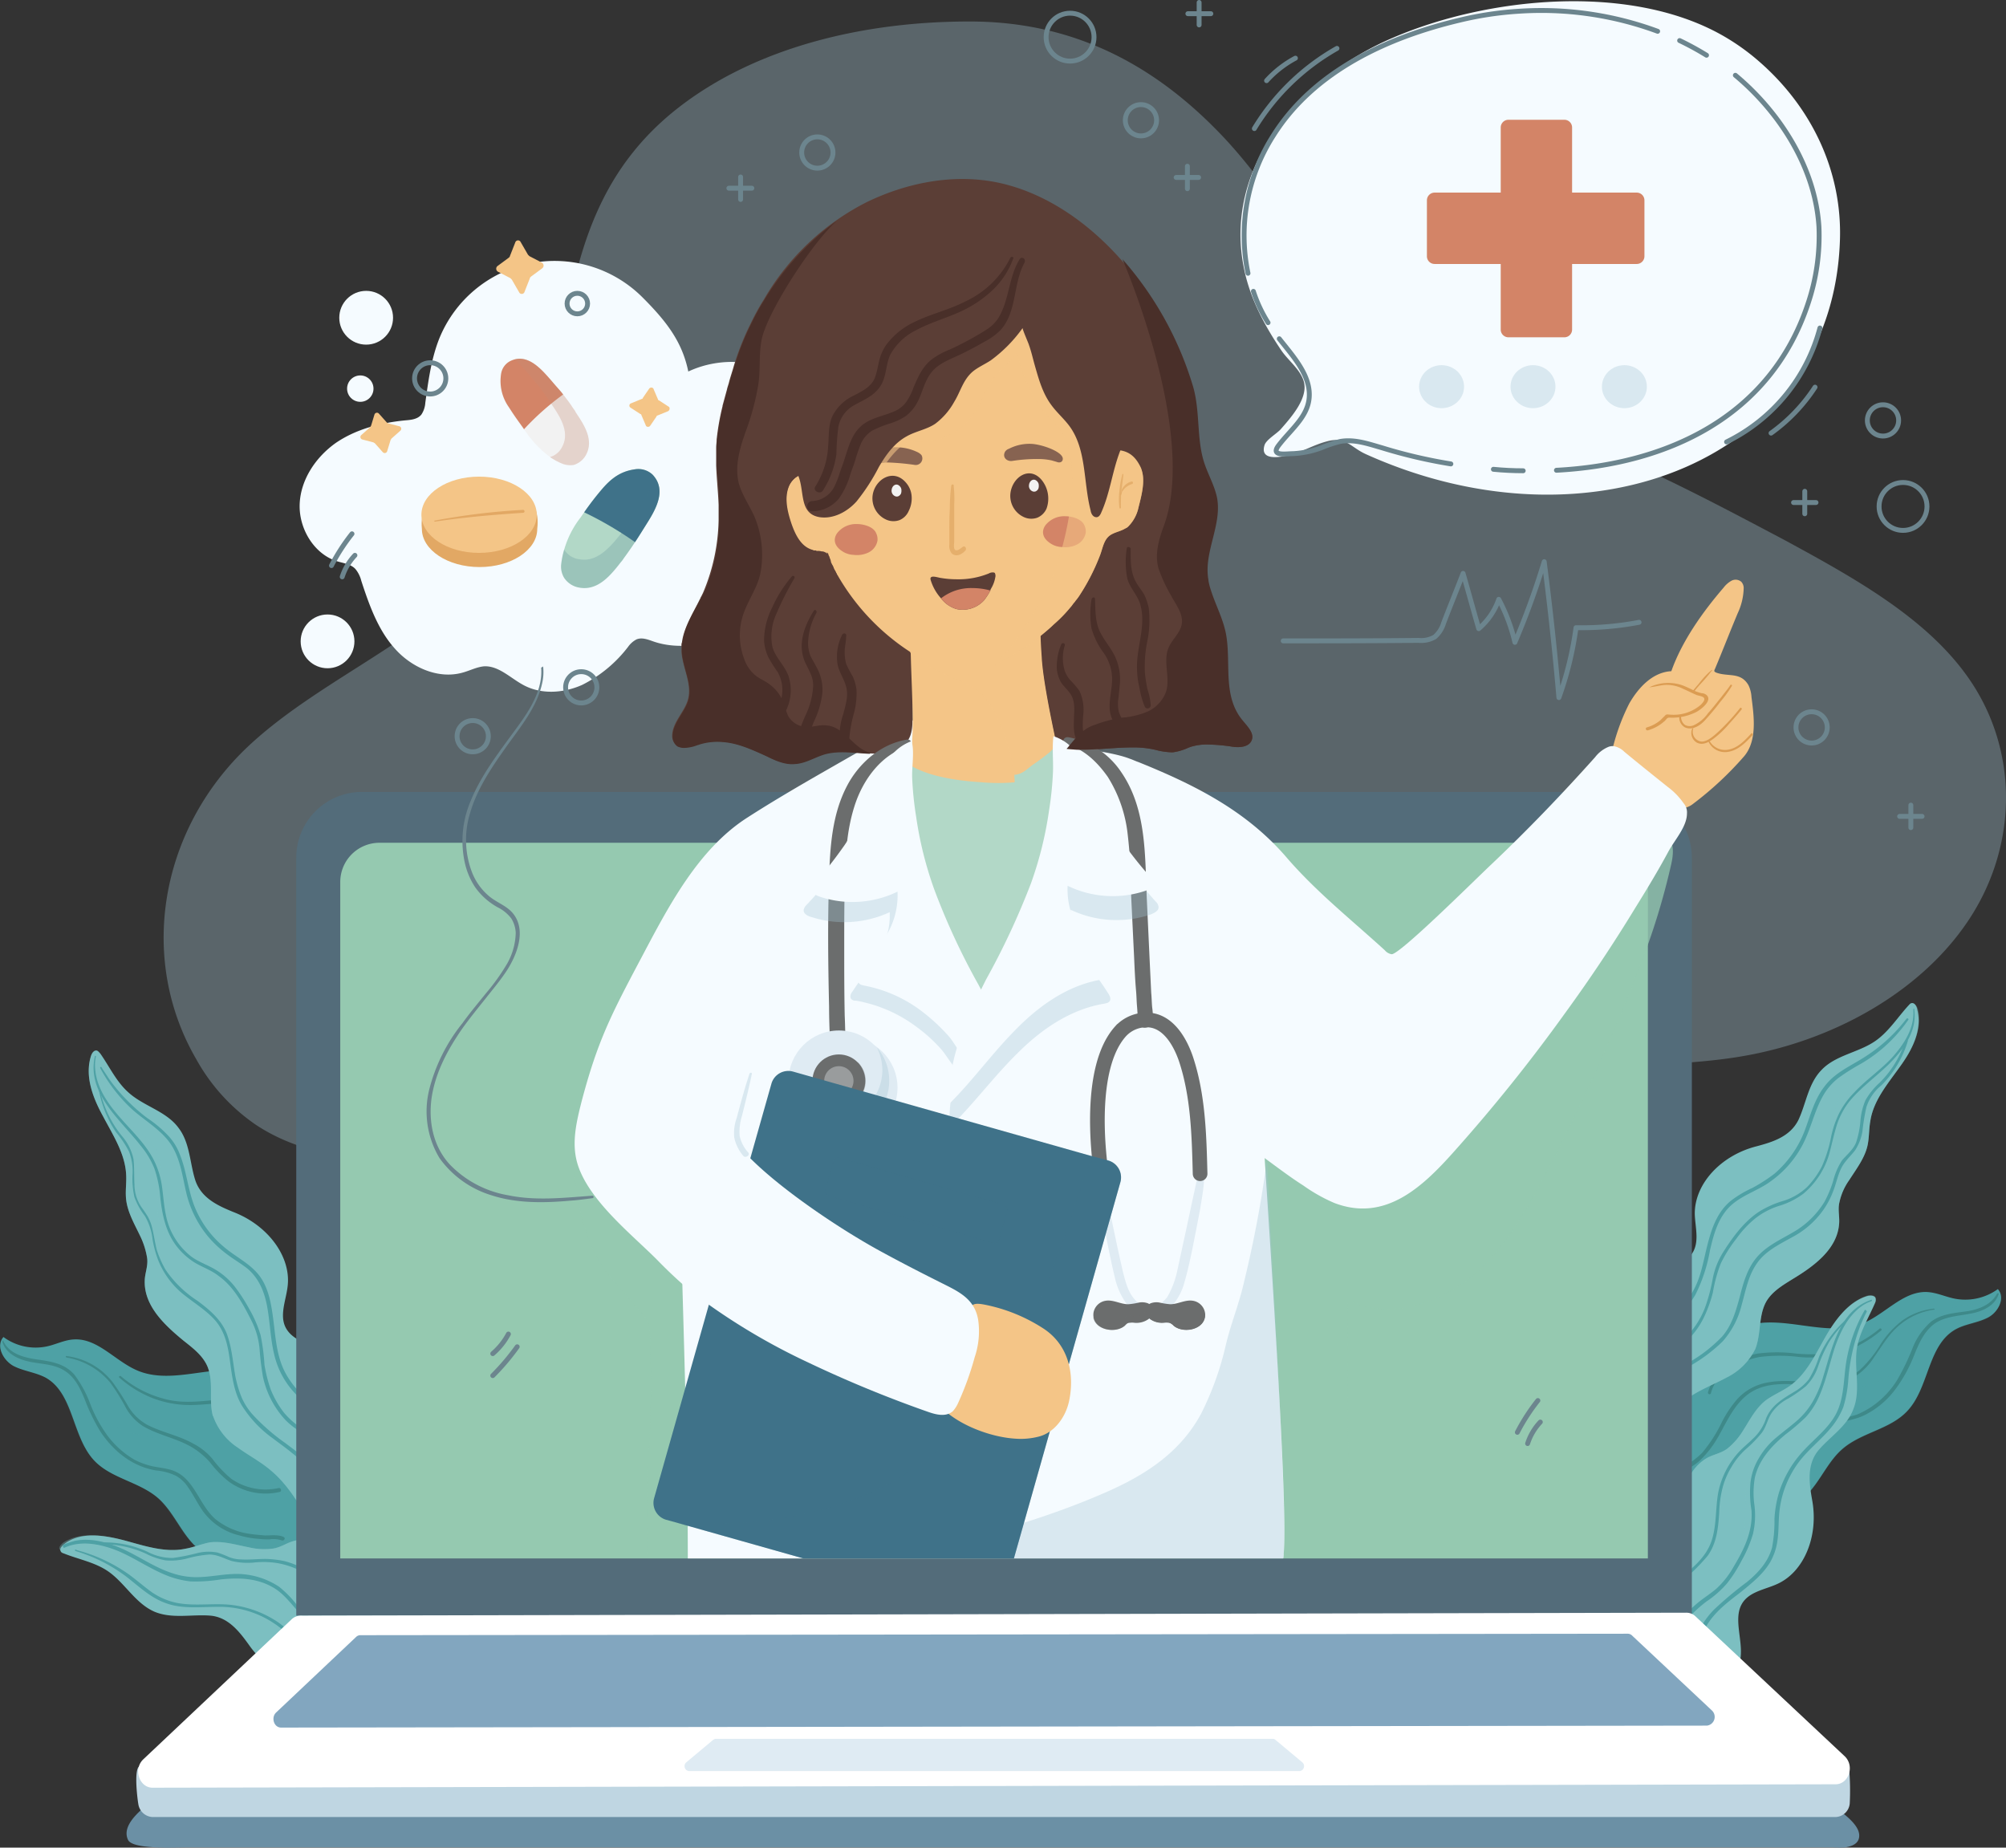<svg xmlns="http://www.w3.org/2000/svg" xmlns:xlink="http://www.w3.org/1999/xlink" width="410.371" height="377.956" viewBox="0 0 410.371 377.956">
  <rect x="0" y="0" width="410.371" height="377.956" fill="#333333" stroke="none"/>
  <defs>
    <clipPath id="clip-path">
      <path id="Path_3971" data-name="Path 3971" d="M383,395.3H115.5L98,262.5c0-4.4-4.4-48,0-48L243,87c4.4,0,199,126.9,199,131.3Z"/>
    </clipPath>
  </defs>
  <g id="log-in" transform="translate(-45.894 -76.5)">
    <g id="OBJECTS">
      <g id="Group_241" data-name="Group 241">
        <g id="Group_239" data-name="Group 239">
          <g id="Group_216" data-name="Group 216" opacity="0.342">
            <path id="Path_3836" data-name="Path 3836" d="M362.6,164.4c-14.1-4.9-26.7-8.4-35.9-19.1-11.2-12.8-18.4-27.6-30-40.2-13.3-14.3-29.9-24.1-52-24.2s-44.5,5.3-60.5,18c-29.9,23.8-18.1,60.7-35.8,89C137.1,206,111.7,214.5,95.8,230c-17.4,17.1-21.5,42.9-9.8,63.1a39.221,39.221,0,0,0,12.4,13.6c16.8,11,40.9,6.3,62.1,8.2,37.1,3.4,68.8,28.4,106.2,27.7,26.2-.5,49.6-13.8,68.2-29.1,6.1-5,12.1-10.5,19.7-13.8,13.9-6.2,30.8-4.5,46.3-6.9,20.3-3.1,39-14,48.5-29.3s9.3-34.8-1.6-49.4c-8.6-11.6-22.8-19.5-36.6-27C395.5,178.8,379.8,170.4,362.6,164.4Z" fill="#a5c5d3"/>
          </g>
          <g id="Group_217" data-name="Group 217">
            <path id="Path_3837" data-name="Path 3837" d="M177.3,137.3a25.445,25.445,0,0,0-41.6,8.6c-1.6,4.1-2.2,8.6-2.8,13a4.9,4.9,0,0,1-.8,2.4c-.8,1-2.2,1.1-3.4,1.2-5,.5-10,1.8-14.1,4.6-4.1,2.9-7.2,7.5-7.4,12.5s2.9,10.2,7.6,11.7c1.3.4,2.9.6,3.8,1.6a6.03,6.03,0,0,1,1.2,2.4c1.6,4.9,3.4,10,6.8,13.8,3.4,3.9,8.9,6.4,13.9,5,1.5-.4,3-1.2,4.5-1.3,3-.1,5.4,2.5,8.1,3.9,3.6,1.9,8.1,1.6,11.9-.1a27.132,27.132,0,0,0,9.4-7.8,4.861,4.861,0,0,1,1.7-1.5c1.2-.5,2.5.1,3.7.5,5.2,1.7,11,.5,16.2-1.4,4.4-1.6,8.7-3.7,11.8-7.2,5.9-6.5,6-17.5.2-24.1,5.7-4.9,5.3-14.8-.2-20-5.4-5.2-14.3-5.8-21.1-2.6-1.2-5.8-4.1-9.9-9.3-15.1" fill="#f5fbff"/>
          </g>
          <g id="Group_218" data-name="Group 218">
            <path id="Path_3838" data-name="Path 3838" d="M398,83.6a45.627,45.627,0,0,1,7.9,5.6c10.5,9.2,16.8,22.1,16.4,36.2-1.3,45.1-50.9,64.8-97,44-3.1-1.4-4.1-3.7-8-2.6-2.7.7-5.1,2.2-7.7,2.8-1.7.4-6.1,1.3-5-2.1.4-1.1,2.5-2.3,3.3-3.2,2.1-2.4,5.7-6.4,4.7-9.8-.7-2.4-3.1-4.2-4.5-6.2-3.4-5-6.3-10.4-7.6-16.3-4.8-21.6,11.8-39.9,30.4-47.8C350.2,75.9,379,73,398,83.6Z" fill="#f5fbff"/>
          </g>
          <g id="Group_219" data-name="Group 219">
            <path id="Path_3839" data-name="Path 3839" d="M365.9,145.5H354.5a1.58,1.58,0,0,1-1.6-1.6V102.6a1.58,1.58,0,0,1,1.6-1.6h11.4a1.58,1.58,0,0,1,1.6,1.6v41.3A1.58,1.58,0,0,1,365.9,145.5Z" fill="#d38467"/>
            <path id="Path_3840" data-name="Path 3840" d="M337.8,128.9V117.5a1.58,1.58,0,0,1,1.6-1.6h41.3a1.58,1.58,0,0,1,1.6,1.6v11.4a1.58,1.58,0,0,1-1.6,1.6H339.4A1.577,1.577,0,0,1,337.8,128.9Z" fill="#d38467"/>
          </g>
          <g id="Group_223" data-name="Group 223">
            <g id="Group_220" data-name="Group 220">
              <path id="Path_3841" data-name="Path 3841" d="M177.9,184.1c-1,1.6-1.5,2.4-2.1,3.3s-1.2,1.8-2.3,3.3a5.545,5.545,0,0,1-.6.8c-2.1,2.7-4.7,5.9-8.5,5.2a4.608,4.608,0,0,1-3.1-2,4.465,4.465,0,0,1-.6-2.8,19.506,19.506,0,0,1,3.7-9.2c.4-.5.7-1,1-1.4a58.413,58.413,0,0,1,3.7-4.8c1.9-2.2,3.8-3.6,6.7-4a4.26,4.26,0,0,1,3.6,1.1C182.5,176.9,179.8,181.1,177.9,184.1Z" fill="#b2d8c7"/>
            </g>
            <g id="Group_221" data-name="Group 221">
              <path id="Path_3842" data-name="Path 3842" d="M177.9,184.1c-1,1.6-1.5,2.4-2.1,3.3a72.523,72.523,0,0,0-10.4-6.1,58.413,58.413,0,0,1,3.7-4.8c1.9-2.2,3.8-3.6,6.7-4a4.26,4.26,0,0,1,3.6,1.1C182.5,176.9,179.8,181.1,177.9,184.1Z" fill="#3f7289"/>
            </g>
            <g id="Group_222" data-name="Group 222" opacity="0.201">
              <path id="Path_3843" data-name="Path 3843" d="M177.9,184.1c-1,1.6-1.5,2.4-2.1,3.3s-1.2,1.8-2.3,3.3a5.545,5.545,0,0,1-.6.8c-2.1,2.7-4.7,5.9-8.5,5.2a4.608,4.608,0,0,1-3.1-2,4.465,4.465,0,0,1-.6-2.8,15.945,15.945,0,0,1,.6-3h0a4.206,4.206,0,0,0,3.1,2c3.7.7,6.4-2.6,8.5-5.2.2-.3.4-.5.6-.8,1.1-1.5,1.7-2.4,2.3-3.3s1.1-1.8,2.1-3.3a35.783,35.783,0,0,0,2.1-3.9C182.1,177.5,179.6,181.3,177.9,184.1Z" fill="#3f7289"/>
            </g>
          </g>
          <g id="Group_227" data-name="Group 227">
            <g id="Group_224" data-name="Group 224">
              <path id="Path_3844" data-name="Path 3844" d="M158.8,154.5c1,1.2,1.7,1.9,2.3,2.7s1.2,1.5,2.1,2.9a3.509,3.509,0,0,1,.5.8c1.7,2.5,3.7,5.6,2.1,8.6a4.3,4.3,0,0,1-2.5,2.1,4.349,4.349,0,0,1-2.5-.3c-2.6-1-5.1-3.5-6.8-5.7a12.5,12.5,0,0,0-.9-1.2c-.9-1.3-1.7-2.3-3.1-4.5a9.274,9.274,0,0,1-1.6-6.8,3.515,3.515,0,0,1,2-2.7C153.9,148.7,156.7,152.1,158.8,154.5Z" fill="#f2f2f2"/>
            </g>
            <g id="Group_225" data-name="Group 225">
              <path id="Path_3845" data-name="Path 3845" d="M158.8,154.5c1,1.2,1.7,1.9,2.3,2.7a54.161,54.161,0,0,0-8,7.1c-.9-1.3-1.7-2.3-3.1-4.5a9.274,9.274,0,0,1-1.6-6.8,3.515,3.515,0,0,1,2-2.7C153.9,148.7,156.7,152.1,158.8,154.5Z" fill="#d38467"/>
            </g>
            <g id="Group_226" data-name="Group 226" opacity="0.301">
              <path id="Path_3846" data-name="Path 3846" d="M158.8,154.5c1,1.2,1.7,1.9,2.3,2.7s1.2,1.5,2.1,2.9a3.509,3.509,0,0,1,.5.8c1.7,2.5,3.7,5.6,2.1,8.6a4.3,4.3,0,0,1-2.5,2.1,4.349,4.349,0,0,1-2.5-.3,14.144,14.144,0,0,1-2.4-1.3h0a4.027,4.027,0,0,0,2.5-2.1c1.6-3-.4-6.1-2.1-8.6-.2-.3-.3-.5-.5-.8-1-1.4-1.5-2.1-2.1-2.9-.6-.7-1.2-1.4-2.3-2.7a35.756,35.756,0,0,0-2.7-2.9C154.3,149.2,156.9,152.3,158.8,154.5Z" fill="#c48a74"/>
            </g>
          </g>
          <g id="Group_229" data-name="Group 229">
            <g id="Group_228" data-name="Group 228">
              <path id="Path_3847" data-name="Path 3847" d="M143.8,179.8l-.1-.1h-.2v.2l.1.1h.2a.139.139,0,0,0,0-.2Z" fill="#f2f2f2"/>
            </g>
          </g>
          <g id="Group_232" data-name="Group 232">
            <path id="Path_3848" data-name="Path 3848" d="M155.8,184.7c0,4.3-5.3,7.8-11.8,7.8s-11.8-3.5-11.8-7.8c-.7-6.9,5.3-7.8,11.8-7.8C150.5,176.8,156.7,177.2,155.8,184.7Z" fill="#e2a864"/>
            <ellipse id="Ellipse_173" data-name="Ellipse 173" cx="11.8" cy="7.8" rx="11.8" ry="7.8" transform="translate(132.1 174)" fill="#f4c587"/>
            <g id="Group_231" data-name="Group 231">
              <g id="Group_230" data-name="Group 230">
                <path id="Path_3849" data-name="Path 3849" d="M134.9,183.2c6-.9,12-1.4,18-1.8a.3.3,0,0,0,0-.6,137.6,137.6,0,0,0-18.1,2.2c-.1,0-.1.2.1.2Z" fill="#e2a864"/>
              </g>
            </g>
          </g>
          <path id="Path_3850" data-name="Path 3850" d="M364.3,172.7c22.5-1.2,43.8-10.8,51.5-34.2a43.378,43.378,0,0,0,2.2-15.6c-.5-8.1-3.9-15.8-8.8-22.3a52.888,52.888,0,0,0-8.3-8.7" fill="none" stroke="#6c858e" stroke-linecap="round" stroke-linejoin="round" stroke-miterlimit="10" stroke-width="1"/>
          <path id="Path_3851" data-name="Path 3851" d="M351.4,172.5c2,.2,4.1.3,6.1.3" fill="none" stroke="#6c858e" stroke-linecap="round" stroke-linejoin="round" stroke-miterlimit="10" stroke-width="1"/>
          <path id="Path_3852" data-name="Path 3852" d="M307.6,145.8c2.6,3.3,5.7,6.7,6.1,10.6.5,4.9-3.5,7.6-6.3,11.3-1.6,2.2,1.6,1.6,3,1.6a19.352,19.352,0,0,0,5.8-1.2,25.49,25.49,0,0,1,3.9-1.3c2.9-.5,5.7.5,8.5,1.3a103.61,103.61,0,0,0,14.1,3.3" fill="none" stroke="#6c858e" stroke-linecap="round" stroke-linejoin="round" stroke-miterlimit="10" stroke-width="1"/>
          <path id="Path_3853" data-name="Path 3853" d="M302.3,136.1a28.534,28.534,0,0,0,3,6.4" fill="none" stroke="#6c858e" stroke-linecap="round" stroke-linejoin="round" stroke-miterlimit="10" stroke-width="1"/>
          <path id="Path_3854" data-name="Path 3854" d="M385,82.9a68.614,68.614,0,0,0-28.4-4.1,69.544,69.544,0,0,0-12,1.8c-14.8,3.5-29.9,10.4-38.2,23.6a37.922,37.922,0,0,0-5.2,28.2" fill="none" stroke="#6c858e" stroke-linecap="round" stroke-linejoin="round" stroke-miterlimit="10" stroke-width="1"/>
          <path id="Path_3855" data-name="Path 3855" d="M395,87.8a58.59,58.59,0,0,0-5.5-3" fill="none" stroke="#6c858e" stroke-linecap="round" stroke-linejoin="round" stroke-miterlimit="10" stroke-width="1"/>
          <path id="Path_3856" data-name="Path 3856" d="M302.5,102.8a46.613,46.613,0,0,1,16.9-16.4" fill="none" stroke="#6c858e" stroke-linecap="round" stroke-linejoin="round" stroke-miterlimit="10" stroke-width="1"/>
          <path id="Path_3857" data-name="Path 3857" d="M305,93a21.868,21.868,0,0,1,5.9-4.6" fill="none" stroke="#6c858e" stroke-linecap="round" stroke-linejoin="round" stroke-miterlimit="10" stroke-width="1"/>
          <path id="Path_3858" data-name="Path 3858" d="M399.1,166.9a36.289,36.289,0,0,0,19.1-23.3" fill="none" stroke="#6c858e" stroke-linecap="round" stroke-linejoin="round" stroke-miterlimit="10" stroke-width="1"/>
          <path id="Path_3859" data-name="Path 3859" d="M408.2,165.1a35.056,35.056,0,0,0,9-9.4" fill="none" stroke="#6c858e" stroke-linecap="round" stroke-linejoin="round" stroke-miterlimit="10" stroke-width="1"/>
          <g id="Group_233" data-name="Group 233">
            <ellipse id="Ellipse_174" data-name="Ellipse 174" cx="4.6" cy="4.4" rx="4.6" ry="4.4" transform="translate(336.2 151.2)" fill="#a5c5d3" opacity="0.342"/>
            <ellipse id="Ellipse_175" data-name="Ellipse 175" cx="4.6" cy="4.4" rx="4.6" ry="4.4" transform="translate(354.9 151.2)" fill="#a5c5d3" opacity="0.342"/>
            <ellipse id="Ellipse_176" data-name="Ellipse 176" cx="4.6" cy="4.4" rx="4.6" ry="4.4" transform="translate(373.6 151.2)" fill="#a5c5d3" opacity="0.342"/>
          </g>
          <circle id="Ellipse_177" data-name="Ellipse 177" cx="2.7" cy="2.7" r="2.7" transform="translate(116.9 153.3)" fill="#f5fbff"/>
          <circle id="Ellipse_178" data-name="Ellipse 178" cx="5.5" cy="5.5" r="5.5" transform="translate(115.3 136)" fill="#f5fbff"/>
          <circle id="Ellipse_179" data-name="Ellipse 179" cx="5.5" cy="5.5" r="5.5" transform="translate(107.4 202.2)" fill="#f5fbff"/>
          <g id="Group_234" data-name="Group 234">
            <path id="Path_3860" data-name="Path 3860" d="M117.9,185.7a40.117,40.117,0,0,0-4.2,6.5" fill="none" stroke="#6c858e" stroke-linecap="round" stroke-linejoin="round" stroke-miterlimit="10" stroke-width="1"/>
            <path id="Path_3861" data-name="Path 3861" d="M118.5,190.1a11.667,11.667,0,0,0-2.6,4.4" fill="none" stroke="#6c858e" stroke-linecap="round" stroke-linejoin="round" stroke-miterlimit="10" stroke-width="1"/>
          </g>
          <path id="Path_3862" data-name="Path 3862" d="M152.4,126l1.5,2.6.3.3,2.5,1.3a.7.7,0,0,1,.1,1.2l-2.3,1.7c-.1.1-.2.2-.2.3l-1.1,2.8a.593.593,0,0,1-1.1.1l-1.5-2.6-.3-.3-2.5-1.3a.7.7,0,0,1-.1-1.2l2.3-1.7c.1-.1.2-.2.2-.3l1.1-2.8A.593.593,0,0,1,152.4,126Z" fill="#f4c587"/>
          <path id="Path_3863" data-name="Path 3863" d="M182.6,160.6l-2.2.9a.215.215,0,0,0-.2.2l-1.3,1.9c-.2.3-.8.3-.9-.1l-.9-2.1a.215.215,0,0,0-.2-.2l-2-1.3a.49.49,0,0,1,.1-.9l2.2-.9a.215.215,0,0,0,.2-.2l1.3-1.9c.2-.3.8-.3.9.1l.9,2.1a.215.215,0,0,0,.2.2l2,1.3C183,159.9,182.9,160.4,182.6,160.6Z" fill="#f4c587"/>
          <path id="Path_3864" data-name="Path 3864" d="M127.8,164.6l-1.8,1.6c-.1.1-.1.2-.2.3l-.7,2.3a.526.526,0,0,1-.9.2l-1.6-1.8c-.1-.1-.2-.1-.3-.2l-2.3-.6a.526.526,0,0,1-.2-.9l1.8-1.6c.1-.1.1-.2.2-.3l.7-2.3a.534.534,0,0,1,.9-.2l1.6,1.8c.1.1.2.1.3.2l2.3.6A.526.526,0,0,1,127.8,164.6Z" fill="#f4c587"/>
          <circle id="Ellipse_180" data-name="Ellipse 180" cx="2.1" cy="2.1" r="2.1" transform="translate(161.9 136.5)" fill="none" stroke="#6c858e" stroke-linecap="round" stroke-linejoin="round" stroke-miterlimit="10" stroke-width="1"/>
          <circle id="Ellipse_181" data-name="Ellipse 181" cx="3.2" cy="3.2" r="3.2" transform="translate(130.7 150.7)" fill="none" stroke="#6c858e" stroke-linecap="round" stroke-linejoin="round" stroke-miterlimit="10" stroke-width="1"/>
          <circle id="Ellipse_182" data-name="Ellipse 182" cx="3.2" cy="3.2" r="3.2" transform="translate(276.1 97.9)" fill="none" stroke="#6c858e" stroke-linecap="round" stroke-linejoin="round" stroke-miterlimit="10" stroke-width="1"/>
          <circle id="Ellipse_183" data-name="Ellipse 183" cx="3.2" cy="3.2" r="3.2" transform="translate(209.9 104.5)" fill="none" stroke="#6c858e" stroke-linecap="round" stroke-linejoin="round" stroke-miterlimit="10" stroke-width="1"/>
          <circle id="Ellipse_184" data-name="Ellipse 184" cx="3.2" cy="3.2" r="3.2" transform="translate(139.4 223.9)" fill="none" stroke="#6c858e" stroke-linecap="round" stroke-linejoin="round" stroke-miterlimit="10" stroke-width="1"/>
          <circle id="Ellipse_185" data-name="Ellipse 185" cx="3.2" cy="3.2" r="3.2" transform="translate(427.9 159.3)" fill="none" stroke="#6c858e" stroke-linecap="round" stroke-linejoin="round" stroke-miterlimit="10" stroke-width="1"/>
          <circle id="Ellipse_186" data-name="Ellipse 186" cx="3.2" cy="3.2" r="3.2" transform="translate(413.3 222.1)" fill="none" stroke="#6c858e" stroke-linecap="round" stroke-linejoin="round" stroke-miterlimit="10" stroke-width="1"/>
          <circle id="Ellipse_187" data-name="Ellipse 187" cx="4.9" cy="4.9" r="4.9" transform="translate(430.3 175.2)" fill="none" stroke="#6c858e" stroke-linecap="round" stroke-linejoin="round" stroke-miterlimit="10" stroke-width="1"/>
          <circle id="Ellipse_188" data-name="Ellipse 188" cx="4.9" cy="4.9" r="4.9" transform="translate(259.9 79.2)" fill="none" stroke="#6c858e" stroke-linecap="round" stroke-linejoin="round" stroke-miterlimit="10" stroke-width="1"/>
          <circle id="Ellipse_189" data-name="Ellipse 189" cx="3.2" cy="3.2" r="3.2" transform="translate(161.6 213.9)" fill="none" stroke="#6c858e" stroke-linecap="round" stroke-linejoin="round" stroke-miterlimit="10" stroke-width="1"/>
          <path id="Path_3865" data-name="Path 3865" d="M308.4,207.6c9.2,0,18.4,0,27.7-.1a5.508,5.508,0,0,0,3.3-.7,5.917,5.917,0,0,0,1.8-2.8c1.3-3.4,2.7-6.8,4-10.2,1.1,3.8,2.1,7.5,3.2,11.3a13.753,13.753,0,0,0,4.1-6,36.089,36.089,0,0,1,3.3,8.8,162.645,162.645,0,0,0,6-16.5c1.2,9.3,2.2,18.5,3,27.8a69.486,69.486,0,0,0,3.5-14.3,62.473,62.473,0,0,0,12.9-1.1" fill="none" stroke="#6c858e" stroke-linecap="round" stroke-linejoin="round" stroke-miterlimit="10" stroke-width="1"/>
          <g id="Group_235" data-name="Group 235">
            <line id="Line_1" data-name="Line 1" y1="4.6" transform="translate(197.4 112.7)" fill="none" stroke="#6c858e" stroke-linecap="round" stroke-linejoin="round" stroke-miterlimit="10" stroke-width="1"/>
            <line id="Line_2" data-name="Line 2" x2="4.7" transform="translate(195 115)" fill="none" stroke="#6c858e" stroke-linecap="round" stroke-linejoin="round" stroke-miterlimit="10" stroke-width="1"/>
          </g>
          <g id="Group_236" data-name="Group 236">
            <line id="Line_3" data-name="Line 3" y1="4.6" transform="translate(291.2 77)" fill="none" stroke="#6c858e" stroke-linecap="round" stroke-linejoin="round" stroke-miterlimit="10" stroke-width="1"/>
            <line id="Line_4" data-name="Line 4" x2="4.7" transform="translate(288.9 79.3)" fill="none" stroke="#6c858e" stroke-linecap="round" stroke-linejoin="round" stroke-miterlimit="10" stroke-width="1"/>
          </g>
          <g id="Group_237" data-name="Group 237">
            <line id="Line_5" data-name="Line 5" y1="4.6" transform="translate(436.8 241.2)" fill="none" stroke="#6c858e" stroke-linecap="round" stroke-linejoin="round" stroke-miterlimit="10" stroke-width="1"/>
            <line id="Line_6" data-name="Line 6" x2="4.6" transform="translate(434.5 243.5)" fill="none" stroke="#6c858e" stroke-linecap="round" stroke-linejoin="round" stroke-miterlimit="10" stroke-width="1"/>
          </g>
          <g id="Group_238" data-name="Group 238">
            <line id="Line_7" data-name="Line 7" y1="4.6" transform="translate(415.1 177)" fill="none" stroke="#6c858e" stroke-linecap="round" stroke-linejoin="round" stroke-miterlimit="10" stroke-width="1"/>
            <line id="Line_8" data-name="Line 8" x2="4.6" transform="translate(412.8 179.3)" fill="none" stroke="#6c858e" stroke-linecap="round" stroke-linejoin="round" stroke-miterlimit="10" stroke-width="1"/>
          </g>
        </g>
        <g id="Group_240" data-name="Group 240">
          <line id="Line_9" data-name="Line 9" y1="4.6" transform="translate(288.8 110.5)" fill="none" stroke="#6c858e" stroke-linecap="round" stroke-linejoin="round" stroke-miterlimit="10" stroke-width="1"/>
          <line id="Line_10" data-name="Line 10" x2="4.6" transform="translate(286.5 112.8)" fill="none" stroke="#6c858e" stroke-linecap="round" stroke-linejoin="round" stroke-miterlimit="10" stroke-width="1"/>
        </g>
      </g>
      <g id="Group_301" data-name="Group 301">
        <g id="Group_298" data-name="Group 298">
          <g id="Group_251" data-name="Group 251">
            <g id="Group_242" data-name="Group 242">
              <path id="Path_3866" data-name="Path 3866" d="M385.9,369.7c-.1-5.4,3.6-10,7.1-14.1,2.8-3.2,5.9-6.5,9.9-7.8,7.7-2.6,16.6,2.5,24.1-.6,4.6-1.9,8.2-6.6,13.1-6.4,1.9.1,3.6.9,5.4,1.3a11.378,11.378,0,0,0,9.1-1.9c1.6,1.8.1,4.7-2,5.8s-4.6,1.3-6.6,2.4c-5.8,3.2-5.4,11.9-9.9,16.7-3.5,3.8-9.4,4.4-13.3,7.8-3.6,3.1-5.1,8.3-9.1,10.8-3.3,2.1-7.7,2-11.2,3.7-3.2,1.5-5.6,4.5-8.2,6.9-2.6,2.5-5.9,4.7-9.5,4.3" fill="#4ea1a5"/>
            </g>
            <g id="Group_250" data-name="Group 250">
              <g id="Group_243" data-name="Group 243" opacity="0.15">
                <path id="Path_3867" data-name="Path 3867" d="M455.2,341.8a5.181,5.181,0,0,1-2.6,4.3c-2.1,1.1-4.6,1.3-6.6,2.4-5.8,3.2-5.4,11.9-9.9,16.7-3.5,3.8-9.4,4.4-13.3,7.8-3.6,3.1-5.1,8.3-9.1,10.8-3.3,2.1-7.7,2-11.2,3.7-3.2,1.5-5.6,4.5-8.2,6.9-2.6,2.5-5.9,4.7-9.5,4.3l.8-21.6c3.1-1.9,6-4.1,9.4-4.9,3.9-.9,8.1.3,11.8-1.1,4.5-1.6,7.1-6.3,11.2-8.5,4.5-2.5,10.4-1.8,14.7-4.7,5.5-3.7,7-12.3,13.4-14.1,2.3-.7,4.7-.2,7-.9A3.6,3.6,0,0,0,455.2,341.8Z" fill="#4ea1a5"/>
              </g>
              <g id="Group_245" data-name="Group 245">
                <g id="Group_244" data-name="Group 244">
                  <path id="Path_3868" data-name="Path 3868" d="M454.4,341.2c-1.2,2.2-3.6,3.1-5.9,3.5-2.6.4-5.4.5-7.6,2.2a13.977,13.977,0,0,0-3.8,5.5,47.257,47.257,0,0,1-3.1,6.4,18.069,18.069,0,0,1-5,5.3,17.4,17.4,0,0,1-3.3,1.8,22.088,22.088,0,0,1-3.7.8,7.935,7.935,0,0,0-6,3.4c-1.4,1.8-2.3,3.9-3.7,5.7a12.8,12.8,0,0,1-6.9,4,30.343,30.343,0,0,1-4.2.6,14.718,14.718,0,0,1-2.1,0,5.106,5.106,0,0,0-2.1.3c-.5.2-.1,1,.4.7a5.5,5.5,0,0,1,2.2-.2,12.1,12.1,0,0,0,1.9-.1c1.2-.1,2.4-.3,3.6-.5a15.109,15.109,0,0,0,6.4-3,20.261,20.261,0,0,0,4.1-5.5,14.634,14.634,0,0,1,2.1-2.8,7.306,7.306,0,0,1,3.4-1.7c1.3-.3,2.7-.4,4-.8a12.153,12.153,0,0,0,3.3-1.4,17.422,17.422,0,0,0,5.3-4.8,29.1,29.1,0,0,0,3.5-6.2c.9-2.2,1.8-4.6,3.5-6.3,2.2-2.3,5.4-2.3,8.4-2.9,2.3-.4,5-1.6,5.7-4.1-.1,0-.4-.1-.4.1Z" fill="#3e8989"/>
                </g>
              </g>
              <g id="Group_247" data-name="Group 247">
                <g id="Group_246" data-name="Group 246">
                  <path id="Path_3869" data-name="Path 3869" d="M441.5,344.2a13.526,13.526,0,0,0-6.4,2.4,19.057,19.057,0,0,0-4.5,4.9,24.369,24.369,0,0,1-4.3,5.3,10.756,10.756,0,0,1-6.4,2.4c-4.4.3-8.9-.8-13.3.3a10.868,10.868,0,0,0-5.3,3.2,22.775,22.775,0,0,0-3.3,5,29.4,29.4,0,0,1-3.9,6,16.106,16.106,0,0,1-7.4,4.2.413.413,0,0,0,.2.8,16.444,16.444,0,0,0,6.6-3.3,21.054,21.054,0,0,0,3.9-5c2-3.5,3.7-7.7,7.6-9.6,4.2-2,9.1-.8,13.6-1a15.889,15.889,0,0,0,6.1-1.3,12.918,12.918,0,0,0,4.6-4.4c1.5-2.1,2.8-4.4,4.8-6.2a14.1,14.1,0,0,1,7.5-3.5c.1.1.1-.2-.1-.2Z" fill="#3e8989"/>
                </g>
              </g>
              <g id="Group_249" data-name="Group 249">
                <g id="Group_248" data-name="Group 248">
                  <path id="Path_3870" data-name="Path 3870" d="M430.4,348.3a23.422,23.422,0,0,1-7.7,4.3,18.62,18.62,0,0,1-4.7.9,35.327,35.327,0,0,1-4.6-.1,30.6,30.6,0,0,0-8,0,16.653,16.653,0,0,0-6,2.5,9.651,9.651,0,0,0-4.1,5.4c-.1.4.5.6.6.2,1.1-4.3,5.9-6.6,9.9-7.4a32.15,32.15,0,0,1,8.2,0,22.235,22.235,0,0,0,8.9-1,23.851,23.851,0,0,0,7.9-4.5c.1-.2-.2-.5-.4-.3Z" fill="#3e8989"/>
                </g>
              </g>
            </g>
          </g>
          <g id="Group_260" data-name="Group 260">
            <g id="Group_252" data-name="Group 252">
              <path id="Path_3871" data-name="Path 3871" d="M434.5,294.8c-2.5,3.5-5.4,6.9-6,11.1-.3,1.7-.2,3.4-.6,5.1-.6,2.5-2.3,4.7-3.7,6.9a12.188,12.188,0,0,0-2,4.5c-.4,1.6.1,3.1-.1,4.7-.5,5-5.1,8.4-9.4,11-2.1,1.3-4.3,2.6-5.5,4.7-1.6,2.9-1,6.5-2.2,9.6a.31.31,0,0,1-.1.2,12.805,12.805,0,0,1-5.8,5.7c-2.4,1.3-5,2.3-7.3,3.8-5.9,3.8-9.2,10.5-14.3,15.3a9.034,9.034,0,0,1-.4-2.8c.1-4.4,2.9-9,2.4-13.6-.3-2.2-1.2-4.2-1.4-6.4s-.2-4.5-.2-6.8c0-3.7.7-7.9,4.5-10.1,2.8-1.6,7-1.9,9.1-4.1,2.3-2.4,1.2-5.7,1.1-8.7-.1-6.1,5.2-12,12.6-13.9,3.4-.9,6.9-2,8.6-5.4,1.6-3.4,2-7.5,4.8-10.3,2.9-3,7.6-3.5,11-5.9,2.7-1.9,4.5-4.8,6.7-7.2.2-.2.4-.5.7-.5h0c.6-.1,1,.7,1.1,1.3C439.2,287.2,437,291.4,434.5,294.8Z" fill="#7cbfc1"/>
            </g>
            <g id="Group_253" data-name="Group 253" opacity="0.338">
              <path id="Path_3872" data-name="Path 3872" d="M434.5,294.8c-2.5,3.5-5.4,6.9-6,11.1-.3,1.7-.2,3.4-.6,5.1-.6,2.5-2.3,4.7-3.7,6.9a12.188,12.188,0,0,0-2,4.5c-.4,1.6.1,3.1-.1,4.7-.5,5-5.1,8.4-9.4,11-2.1,1.3-4.3,2.6-5.5,4.7-1.6,2.9-1,6.5-2.2,9.6a.31.31,0,0,1-.1.2,12.805,12.805,0,0,1-5.8,5.7c-2.4,1.3-5,2.3-7.3,3.8-5.9,3.8-9.2,10.5-14.3,15.3a9.034,9.034,0,0,1-.4-2.8c1.1-6.5,3-12.7,7.3-17.6,2.4-2.7,5.4-4.8,7.6-7.7,2.7-3.5,4-7.9,5.5-12,1.6-4.1,3.7-8.4,7.4-10.8,3.2-2,6.7-3,9.7-5.3a18.022,18.022,0,0,0,5.1-5.2c1.4-2.5,1.5-5.4,1.5-8.2a23.807,23.807,0,0,1,.1-3.8,8.839,8.839,0,0,1,2.1-4.6c1.6-1.7,3.9-2.5,5.7-3.9a21.424,21.424,0,0,0,4.9-6.3c.6-1.1,1.1-2.3,1.7-3.4a40.377,40.377,0,0,1,1.5-3.9c.6-.1,1,.7,1.1,1.3C439.2,287.2,437,291.4,434.5,294.8Z" fill="#7cbfc1"/>
            </g>
            <g id="Group_255" data-name="Group 255">
              <g id="Group_254" data-name="Group 254">
                <path id="Path_3873" data-name="Path 3873" d="M437.3,283c.3,3.8-1.9,7.1-4.3,9.8-2.4,2.6-5.4,4.6-7.8,7.2a17.3,17.3,0,0,0-3,4.1,20.19,20.19,0,0,0-1.8,5.4,28.111,28.111,0,0,1-1.8,5.6,17.858,17.858,0,0,1-3,4.2,12.527,12.527,0,0,1-4.7,2.8,20.127,20.127,0,0,0-5.2,2.3c-3,2-5.3,5.1-7.2,8.1a15.794,15.794,0,0,0-2.2,5.4,36.983,36.983,0,0,1-1.4,5.5,16.93,16.93,0,0,1-6.1,8.3,33.957,33.957,0,0,1-5,2.6,14.009,14.009,0,0,0-4.2,3,23.167,23.167,0,0,0-4.8,8.7,21.723,21.723,0,0,0-.7,2.4c-.1.4.5.6.6.2,1.1-3.3,2.1-6.6,4.2-9.4a12.725,12.725,0,0,1,3.8-3.5c1.7-1,3.5-1.6,5.2-2.6a16.575,16.575,0,0,0,6.7-7.4,27.4,27.4,0,0,0,1.7-4.8,30.3,30.3,0,0,1,1.6-5.9,27.228,27.228,0,0,1,3.2-5.1,21.039,21.039,0,0,1,3.8-4.1,15.209,15.209,0,0,1,5.2-2.7,16.067,16.067,0,0,0,4.7-2.4,16.653,16.653,0,0,0,5.4-8.5c.5-1.9.9-3.8,1.5-5.7a15.691,15.691,0,0,1,2.7-4.9c2.3-2.7,5.2-4.8,7.8-7.3,2.4-2.4,4.8-5.3,5.3-8.8a10.454,10.454,0,0,0,0-2.5c.1-.2-.2-.2-.2,0Z" fill="#4ea1a5"/>
              </g>
            </g>
            <g id="Group_257" data-name="Group 257">
              <g id="Group_256" data-name="Group 256">
                <path id="Path_3874" data-name="Path 3874" d="M435.9,284.9a32.86,32.86,0,0,1-8.2,7.6c-3,2-6.4,3.3-8.6,6.3-2.1,2.7-2.9,6.1-4.1,9.2a21.861,21.861,0,0,1-6.1,8.6,34.6,34.6,0,0,1-4.5,2.9,22.374,22.374,0,0,0-4.5,2.7c-2.4,2-3.6,4.9-4.4,7.8-.9,3.1-1.3,6.4-2.6,9.3a16.527,16.527,0,0,1-7.2,7.8c-3,1.7-6.4,2.9-9,5.4a12.992,12.992,0,0,0-3.9,8.7,19.418,19.418,0,0,0,.2,2.4.307.307,0,0,0,.6-.1,12.53,12.53,0,0,1,2.8-9.5c2.3-2.7,5.7-4,8.8-5.7a17.821,17.821,0,0,0,7.5-6.9,32.437,32.437,0,0,0,3-9.1c.7-3,1.5-6.1,3.6-8.5,2.4-2.7,6.1-3.6,8.9-5.7a21.316,21.316,0,0,0,6.5-7.5c1.6-3.1,2.3-6.5,3.9-9.5A12.254,12.254,0,0,1,422,297a44.335,44.335,0,0,1,4.6-2.9,29.983,29.983,0,0,0,8.1-6.9c.6-.7,1.1-1.4,1.6-2.1.1-.2-.2-.4-.4-.2Z" fill="#4ea1a5"/>
              </g>
            </g>
            <g id="Group_259" data-name="Group 259">
              <g id="Group_258" data-name="Group 258">
                <path id="Path_3875" data-name="Path 3875" d="M435.7,289.3a21.1,21.1,0,0,1-5.3,8.7,14.348,14.348,0,0,0-2.9,3.6,13.821,13.821,0,0,0-1,4,18.727,18.727,0,0,1-.9,4.6c-.6,1.5-1.9,2.5-2.9,3.7a14.038,14.038,0,0,0-1.8,4.2,23.029,23.029,0,0,1-1.8,4.3,18.134,18.134,0,0,1-6.6,6.3c-2.6,1.5-5.4,2.8-7.3,5.1s-2.7,5.2-3.4,8c-.8,2.9-1.6,5.8-3.6,8.1a30.205,30.205,0,0,1-7.9,5.9,37.8,37.8,0,0,0-4.3,2.6,4.079,4.079,0,0,0-1.9,3.7c.1.5.8.3.8-.2-.2-1.6,1.4-2.8,2.6-3.6s2.5-1.5,3.8-2.2a32.649,32.649,0,0,0,7-5.2,17.426,17.426,0,0,0,3.9-7.5c.8-2.8,1.3-5.8,3-8.3,1.7-2.6,4.6-4,7.3-5.5a18.172,18.172,0,0,0,6.4-5.6,17.207,17.207,0,0,0,2-3.8c.6-1.5.9-3.1,1.6-4.6s1.9-2.5,2.9-3.8a10.237,10.237,0,0,0,1.5-3.9,41.661,41.661,0,0,1,.8-4.9,9.406,9.406,0,0,1,3.1-4.5,21.665,21.665,0,0,0,5.4-9.1c-.1-.2-.4-.3-.5-.1Z" fill="#4ea1a5"/>
              </g>
            </g>
          </g>
          <g id="Group_269" data-name="Group 269">
            <g id="Group_261" data-name="Group 261">
              <path id="Path_3876" data-name="Path 3876" d="M419.2,350.2c-2.1,3.7-4,7.8-7.6,10.1-1.4.9-3,1.6-4.4,2.6-2.1,1.6-3.3,4-4.7,6.2a14.243,14.243,0,0,1-3.2,3.7c-1.3,1-2.9,1.2-4.3,2-4.3,2.6-5.5,8.2-6,13.2-.3,2.4-.5,5-2,7-1.9,2.7-5.5,3.6-7.8,6l-.1.1c-1.9,2-2.5,4.9-2.7,7.6-.2,2.8,0,5.5-.4,8.3-1,6.9-5.6,12.7-7.9,19.4a7.733,7.733,0,0,0,2.7-.8c4-1.9,6.9-6.4,11.3-7.9,2.1-.7,4.3-.6,6.4-1.4s4.2-1.7,6.2-2.7c3.4-1.6,6.9-3.9,7.3-8.3.3-3.3-1.2-7.1-.1-10,1.2-3.1,4.7-3.5,7.4-4.7,5.6-2.4,8.7-9.8,7.3-17.3-.6-3.4-1.1-7.1,1.2-10,2.4-2.9,6-5,7.3-8.7,1.5-3.9,0-8.4.7-12.5.6-3.2,2.4-6.1,3.7-9.1a1.412,1.412,0,0,0,.1-.9h0c-.2-.6-1-.6-1.6-.5C424.1,342.7,421.3,346.5,419.2,350.2Z" fill="#7cbfc1"/>
            </g>
            <g id="Group_262" data-name="Group 262" opacity="0.338">
              <path id="Path_3877" data-name="Path 3877" d="M419.2,350.2c-2.1,3.7-4,7.8-7.6,10.1-1.4.9-3,1.6-4.4,2.6-2.1,1.6-3.3,4-4.7,6.2a14.243,14.243,0,0,1-3.2,3.7c-1.3,1-2.9,1.2-4.3,2-4.3,2.6-5.5,8.2-6,13.2-.3,2.4-.5,5-2,7-1.9,2.7-5.5,3.6-7.8,6l-.1.1c-1.9,2-2.5,4.9-2.7,7.6-.2,2.8,0,5.5-.4,8.3-1,6.9-5.6,12.7-7.9,19.4a7.733,7.733,0,0,0,2.7-.8c5.4-3.7,10.3-8.1,12.9-14,1.4-3.3,2.1-7,3.7-10.2,2.1-3.9,5.5-6.9,8.6-10.1s6.1-6.9,6.7-11.2c.5-3.7-.1-7.3.7-11,.5-2.4,1.1-4.9,2.6-6.8a15.683,15.683,0,0,1,6.8-4.8,17.994,17.994,0,0,0,3.4-1.7,10.133,10.133,0,0,0,3.3-3.8c.9-2.1.6-4.6,1.1-6.9a20.137,20.137,0,0,1,3.7-7.1l2.4-3a38.857,38.857,0,0,0,2.9-3c-.2-.6-1-.6-1.6-.5C424.1,342.7,421.3,346.5,419.2,350.2Z" fill="#7cbfc1"/>
            </g>
            <g id="Group_264" data-name="Group 264">
              <g id="Group_263" data-name="Group 263">
                <path id="Path_3878" data-name="Path 3878" d="M428.7,342.4c-6.6,2.2-8,9.9-9.8,15.6a22.818,22.818,0,0,1-2.1,5.1,15.683,15.683,0,0,1-3.5,4.2c-1.4,1.2-2.9,2.3-4.3,3.5a15.651,15.651,0,0,0-3.3,4,12.472,12.472,0,0,0-1.7,4.9,22.4,22.4,0,0,0,.2,5.8c.3,4.2-1.5,7.9-3.6,11.4a17.883,17.883,0,0,1-3.6,4.6c-1.4,1.2-3.1,2.2-4.5,3.5a18.875,18.875,0,0,0-5.6,8.3,16.972,16.972,0,0,0-.7,5.5,20.992,20.992,0,0,1-.5,6.1c-1,3.4-3.4,6.3-6,8.7-.6.6-1.3,1.2-1.9,1.8-.3.3.1.8.4.5a26.966,26.966,0,0,0,6.8-7.5,14.028,14.028,0,0,0,1.7-4.7c.3-2.1.1-4.1.2-6.2a16,16,0,0,1,4.1-9.7,27.863,27.863,0,0,1,4-3.7,21.045,21.045,0,0,0,4.2-3.7,28.814,28.814,0,0,0,3-4.7,25.809,25.809,0,0,0,2.3-5.4,16.771,16.771,0,0,0,.3-5.9,18.171,18.171,0,0,1,.1-5.7c.9-3.7,3.4-6.4,6.3-8.8a44.675,44.675,0,0,0,4.1-3.5,15.663,15.663,0,0,0,2.8-4.4c1.4-3.2,2.1-6.7,3.2-10,1.1-3.1,2.6-6.2,5.3-8.2a7.086,7.086,0,0,1,2.1-1.1c.2-.1.2-.4,0-.3Z" fill="#4ea1a5"/>
              </g>
            </g>
            <g id="Group_266" data-name="Group 266">
              <g id="Group_265" data-name="Group 265">
                <path id="Path_3879" data-name="Path 3879" d="M427.3,344.6a31.531,31.531,0,0,0-3.7,10.4c-.6,3.7-.4,7.6-2.2,10.9-1.6,2.9-4.3,4.9-6.5,7.3a22.5,22.5,0,0,0-5.1,8.7,23.51,23.51,0,0,0-.9,5.3,28.788,28.788,0,0,1-.5,5.9c-.8,2.9-2.8,5.1-5.1,7a75.908,75.908,0,0,0-6.8,5.7,16.5,16.5,0,0,0-4.5,8.9c-.6,3.8,0,7.7-1.1,11.4a12.586,12.586,0,0,1-5.9,7.3,14.722,14.722,0,0,1-2.2,1c-.4.1-.2.7.2.6a12.416,12.416,0,0,0,7.2-5.3c2-3.1,2.2-6.7,2.3-10.2a28.8,28.8,0,0,1,.6-5.9,18.582,18.582,0,0,1,2.2-5c1.7-2.6,4.2-4.5,6.7-6.4,2.2-1.8,4.5-3.6,6-6.1a12.112,12.112,0,0,0,1.5-4.4c.3-2,.2-3.9.4-5.9a20.594,20.594,0,0,1,3.9-10.1c2-2.7,4.7-4.7,6.8-7.3a15.237,15.237,0,0,0,2.4-4.1,25.4,25.4,0,0,0,1-5.5,38.755,38.755,0,0,1,2.5-11.2c.4-.9.8-1.9,1.3-2.8-.1-.3-.4-.5-.5-.2Z" fill="#4ea1a5"/>
              </g>
            </g>
            <g id="Group_268" data-name="Group 268">
              <g id="Group_267" data-name="Group 267">
                <path id="Path_3880" data-name="Path 3880" d="M423.5,346.5a20.627,20.627,0,0,0-5.5,7.6,21.1,21.1,0,0,1-2.1,4.6,11.023,11.023,0,0,1-3.1,2.6c-2.3,1.4-4.5,2.7-5.6,5.3a9.732,9.732,0,0,1-1.1,2.3,9.5,9.5,0,0,1-1.6,1.9c-1.1,1.1-2.3,2-3.3,3.2a17.285,17.285,0,0,0-3.8,7.8c-.6,3.3-.3,6.8-1.4,10-2,5.7-8.4,7.8-11.4,12.8-1.8,3-2.3,6.5-2.7,9.9-.2,1.7-.3,3.5-.5,5.2-.2,1.4-.6,3.2-2.2,3.6-.5.1-.3.9.2.8,2.7-.7,2.8-4.3,3-6.5a44.641,44.641,0,0,1,1.5-9.6,16.52,16.52,0,0,1,2.1-4.2,23.448,23.448,0,0,1,3.1-3.2,37.137,37.137,0,0,0,6.1-5.8c1.9-2.6,2.2-5.8,2.4-8.9a22.364,22.364,0,0,1,.7-5.1,15.674,15.674,0,0,1,1.8-4.2,15.231,15.231,0,0,1,3-3.7,24.96,24.96,0,0,0,3.2-3.3c1-1.3,1.2-3,2.2-4.3a9.249,9.249,0,0,1,3.2-2.7,28.972,28.972,0,0,0,3.6-2.5,10.425,10.425,0,0,0,2.5-4,29.4,29.4,0,0,1,2.3-5.1,22.16,22.16,0,0,1,3.7-4.4s-.2-.2-.3-.1Z" fill="#4ea1a5"/>
              </g>
            </g>
          </g>
          <g id="Group_279" data-name="Group 279">
            <g id="Group_270" data-name="Group 270">
              <path id="Path_3881" data-name="Path 3881" d="M115,379.6c.1-5.4-3.5-10.1-7.1-14.2-2.8-3.2-5.8-6.5-9.8-7.9-7.7-2.6-16.5,2.5-24-.6-4.6-1.9-8.2-6.7-13.1-6.4-1.9.1-3.6,1-5.4,1.4a11.072,11.072,0,0,1-9-1.9c-1.6,1.8-.1,4.7,2,5.9,2.1,1.1,4.5,1.3,6.6,2.4,5.8,3.2,5.4,12,9.9,16.9,3.5,3.8,9.4,4.4,13.3,7.9,3.5,3.2,5.1,8.4,9,10.9,3.3,2.2,7.6,2,11.2,3.7,3.2,1.6,5.5,4.5,8.1,7s5.9,4.8,9.4,4.3" fill="#4ea1a5"/>
            </g>
            <g id="Group_278" data-name="Group 278">
              <g id="Group_271" data-name="Group 271" opacity="0.15">
                <path id="Path_3882" data-name="Path 3882" d="M45.9,351.5a5.053,5.053,0,0,0,2.6,4.3c2.1,1.1,4.5,1.3,6.6,2.4,5.7,3.2,5.4,12,9.9,16.9,3.5,3.8,9.4,4.4,13.2,7.9,3.5,3.2,5.1,8.4,9,10.9,3.3,2.2,7.6,2,11.2,3.7,3.2,1.6,5.5,4.5,8.1,7s5.9,4.8,9.4,4.3l-.8-21.8c-3-1.9-5.9-4.2-9.4-5-3.8-.9-8,.3-11.7-1.1-4.4-1.6-7-6.4-11.2-8.6-4.5-2.5-10.4-1.8-14.6-4.7-5.5-3.7-7-12.4-13.3-14.2-2.3-.7-4.7-.2-7-.9A4.425,4.425,0,0,1,45.9,351.5Z" fill="#4ea1a5"/>
              </g>
              <g id="Group_273" data-name="Group 273">
                <g id="Group_272" data-name="Group 272">
                  <path id="Path_3883" data-name="Path 3883" d="M46.4,351c.6,2.2,2.9,3.4,4.9,3.9,2.6.7,5.5.5,7.8,2,2.1,1.3,3.2,3.6,4.1,5.8a40.187,40.187,0,0,0,3.2,6.6c2.7,4.1,6.6,7.2,11.4,8a11.9,11.9,0,0,1,4.1,1.1,7.184,7.184,0,0,1,2.5,2.4c1.3,1.8,2.2,4,3.7,5.7a12.945,12.945,0,0,0,6.8,4.1,18.655,18.655,0,0,0,4,.7,14.768,14.768,0,0,0,2.1.1,5.332,5.332,0,0,1,2.5.2c.5.2.9-.5.4-.7-1.1-.5-2.5-.3-3.8-.3-1.2-.1-2.4-.2-3.6-.4a14.253,14.253,0,0,1-6.6-3c-3.4-3-4.3-8.6-9-10-1.3-.4-2.7-.5-4-.8a14.762,14.762,0,0,1-3.5-1.3,18.337,18.337,0,0,1-5.5-4.9,28.241,28.241,0,0,1-3.5-6.4,24.039,24.039,0,0,0-3.3-6.1c-2-2.3-4.8-2.7-7.6-3.1-2.7-.4-5.6-1.1-6.9-3.7,0-.3-.2-.1-.2.1Z" fill="#3e8989"/>
                </g>
              </g>
              <g id="Group_275" data-name="Group 275">
                <g id="Group_274" data-name="Group 274">
                  <path id="Path_3884" data-name="Path 3884" d="M59.5,354.2a14.845,14.845,0,0,1,9,5.2,41.944,41.944,0,0,1,3.1,5,10.652,10.652,0,0,0,3.5,3.8c3,1.8,6.5,2.4,9.6,4.1a15.321,15.321,0,0,1,4.2,3.4,22.183,22.183,0,0,0,3.7,3.8,12.743,12.743,0,0,0,10.5,2.2c.5-.1.3-.9-.2-.8a12.3,12.3,0,0,1-9.7-1.9,24,24,0,0,1-3.8-4,12.576,12.576,0,0,0-4-3.2c-3-1.7-6.5-2.3-9.5-3.9a10.518,10.518,0,0,1-4-4.1,52.108,52.108,0,0,0-3-4.6,14.084,14.084,0,0,0-9.4-5.3c-.2-.1-.2.2,0,.3Z" fill="#3e8989"/>
                </g>
              </g>
              <g id="Group_277" data-name="Group 277">
                <g id="Group_276" data-name="Group 276">
                  <path id="Path_3885" data-name="Path 3885" d="M70.3,358.3a22.748,22.748,0,0,0,6.8,4.2,21.5,21.5,0,0,0,8.7,1.4c2.8-.1,5.7-.6,8.6-.2a14.957,14.957,0,0,1,6.1,2.2,9.218,9.218,0,0,1,4.5,5.4c.1.4.7.2.6-.2-.9-4.3-5.4-6.8-9.3-7.8a24.272,24.272,0,0,0-7.6-.3c-3.2.3-6.3.5-9.4-.4a22.142,22.142,0,0,1-8.7-4.6c-.2-.1-.5.1-.3.3Z" fill="#3e8989"/>
                </g>
              </g>
            </g>
          </g>
          <g id="Group_288" data-name="Group 288">
            <g id="Group_280" data-name="Group 280">
              <path id="Path_3886" data-name="Path 3886" d="M67,304.9c2,3.8,4.5,7.6,4.7,11.9.1,1.7-.2,3.4,0,5.1.3,2.6,1.7,5,2.8,7.3a16.1,16.1,0,0,1,1.5,4.7c.2,1.7-.5,3.1-.5,4.7-.1,5.1,4.1,9,8,12.2,1.9,1.5,4,3.1,4.9,5.4,1.2,3.1.2,6.6,1,9.8,0,.1,0,.1.1.2a12.683,12.683,0,0,0,5,6.4c2.2,1.6,4.7,2.9,6.8,4.7,5.4,4.5,7.9,11.6,12.3,17a8.865,8.865,0,0,0,.7-2.8c.5-4.5-1.8-9.4-.8-13.9.5-2.1,1.7-4,2.1-6.2s.7-4.5,1-6.8c.4-3.7.3-8-3.3-10.7-2.6-2-6.7-2.7-8.5-5.1-2-2.6-.5-5.9-.1-8.9.9-6.1-3.8-12.6-10.9-15.4-3.2-1.3-6.6-2.8-7.9-6.4-1.2-3.6-1.1-7.8-3.5-10.9-2.5-3.4-7.1-4.4-10.2-7.2-2.5-2.2-3.9-5.3-5.8-8-.2-.2-.4-.5-.7-.6h0c-.6-.1-1,.5-1.2,1.1C63.2,296.7,64.9,301.1,67,304.9Z" fill="#7cbfc1"/>
            </g>
            <g id="Group_281" data-name="Group 281" opacity="0.338">
              <path id="Path_3887" data-name="Path 3887" d="M67,304.9c2,3.8,4.5,7.6,4.7,11.9.1,1.7-.2,3.4,0,5.1.3,2.6,1.7,5,2.8,7.3a16.1,16.1,0,0,1,1.5,4.7c.2,1.7-.5,3.1-.5,4.7-.1,5.1,4.1,9,8,12.2,1.9,1.5,4,3.1,4.9,5.4,1.2,3.1.2,6.6,1,9.8,0,.1,0,.1.1.2a12.683,12.683,0,0,0,5,6.4c2.2,1.6,4.7,2.9,6.8,4.7,5.4,4.5,7.9,11.6,12.3,17a8.865,8.865,0,0,0,.7-2.8c-.3-6.6-1.4-13.1-5.1-18.5-2.1-3-4.8-5.5-6.7-8.6-2.3-3.8-3-8.4-4.1-12.7s-2.6-8.8-6-11.7c-2.9-2.4-6.3-3.8-9-6.4a18.153,18.153,0,0,1-4.5-5.8c-1.1-2.6-.9-5.6-.5-8.4a24.5,24.5,0,0,0,.4-3.8,10.041,10.041,0,0,0-1.5-4.8c-1.3-1.9-3.6-3-5.2-4.6a20.081,20.081,0,0,1-4.1-6.9c-.5-1.2-.9-2.4-1.3-3.6-.1-.4-.9-4.1-1-4.1-.6-.1-1,.5-1.2,1.1C63.2,296.7,64.9,301.1,67,304.9Z" fill="#7cbfc1"/>
            </g>
            <g id="Group_283" data-name="Group 283">
              <g id="Group_282" data-name="Group 282">
                <path id="Path_3888" data-name="Path 3888" d="M65.3,292.6c-1.7,7.6,5.3,13,9.4,18.3a17.219,17.219,0,0,1,2.8,4.7,24.571,24.571,0,0,1,1.2,6c.4,3.5,1.1,6.9,3.3,9.8a14.173,14.173,0,0,0,3.6,3.3c1.6,1,3.5,1.6,5,2.8,3,2.1,5,5.7,6.6,8.9a15.981,15.981,0,0,1,1.8,6.1,55.418,55.418,0,0,0,.7,5.7,18.744,18.744,0,0,0,4.7,8.9c2.6,2.6,6.2,3.8,8.6,6.6a20.535,20.535,0,0,1,3.9,9.4c.2.8.3,1.6.5,2.5a.358.358,0,0,0,.7-.1,25.966,25.966,0,0,0-2.7-9.5,13.677,13.677,0,0,0-2.9-3.9,21.92,21.92,0,0,0-4.4-3.1,17.282,17.282,0,0,1-4.1-3.5,19.825,19.825,0,0,1-2.7-4.7,29.334,29.334,0,0,1-1.3-5.1,42.47,42.47,0,0,0-.8-6.1,25,25,0,0,0-2.3-5.3,34.606,34.606,0,0,0-2.9-4.5,14.438,14.438,0,0,0-3.9-3.5c-1.6-1-3.5-1.6-5-2.7a14.19,14.19,0,0,1-5.3-8.7c-.4-1.9-.5-3.9-.8-5.9a17.268,17.268,0,0,0-1.7-5.3c-1.6-3.1-4.2-5.6-6.5-8.2-2.5-2.8-5-6.1-5.4-10a8.677,8.677,0,0,1,.1-2.8c.1-.2-.2-.3-.2-.1Z" fill="#4ea1a5"/>
              </g>
            </g>
            <g id="Group_285" data-name="Group 285">
              <g id="Group_284" data-name="Group 284">
                <path id="Path_3889" data-name="Path 3889" d="M66.4,295a31.892,31.892,0,0,0,6.6,8.5c2.6,2.3,5.8,4.1,7.8,7,2,3,2.4,6.6,3.2,10a21.856,21.856,0,0,0,4.5,9,23.061,23.061,0,0,0,3.6,3.4c1.4,1.1,3,2,4.4,3.1,2.6,2.2,3.7,5.3,4.2,8.7.5,3.2.6,6.5,1.5,9.7a17.254,17.254,0,0,0,5.5,8.5c2.6,2.2,5.8,3.7,8.2,6.1a12.746,12.746,0,0,1,3.6,9.2,11.529,11.529,0,0,1-.3,2.6c-.1.4.5.5.6.2a12.113,12.113,0,0,0-1-9.5c-1.6-3-4.4-4.9-7.2-6.8a33.206,33.206,0,0,1-4.2-3.2,17.214,17.214,0,0,1-3.2-4.3c-1.6-3.1-1.9-6.6-2.3-10-.4-3.1-.8-6.4-2.5-9.1-1.9-3-5.3-4.4-7.9-6.7a20.674,20.674,0,0,1-6-8.6c-1.2-3.3-1.5-6.9-2.8-10.1a11.661,11.661,0,0,0-2.7-4.2,25.056,25.056,0,0,0-4-3.3,37,37,0,0,1-7.8-8c-.5-.8-1-1.5-1.5-2.3-.1-.3-.4-.1-.3.1Z" fill="#4ea1a5"/>
              </g>
            </g>
            <g id="Group_287" data-name="Group 287">
              <g id="Group_286" data-name="Group 286">
                <path id="Path_3890" data-name="Path 3890" d="M66.1,299.3a22.322,22.322,0,0,0,3.6,8.9,20.378,20.378,0,0,1,2.6,3.9,11.225,11.225,0,0,1,.7,4.8,17.149,17.149,0,0,0,.4,4.5,14.145,14.145,0,0,0,2.1,3.8,11.869,11.869,0,0,1,1.6,4.8,22.018,22.018,0,0,0,1.2,4.4,17.141,17.141,0,0,0,4.9,6.7c2.3,1.9,4.9,3.4,6.8,5.6,2.1,2.5,2.6,5.6,3,8.7.4,2.9.8,5.9,2.3,8.5a23.782,23.782,0,0,0,6.5,6.9c1.3,1,2.6,1.9,3.8,2.9,1.3,1,3,2.4,2.5,4.3a.413.413,0,0,0,.8.2c.8-2.9-2.6-4.9-4.5-6.4a41.686,41.686,0,0,1-6.7-5.8,13.09,13.09,0,0,1-2.4-3.7,23.205,23.205,0,0,1-1.3-4.5c-.5-2.9-.7-5.9-1.8-8.7-1.2-2.8-3.5-4.7-5.9-6.5a22.929,22.929,0,0,1-6.5-6.3,20.443,20.443,0,0,1-1.8-4c-.4-1.5-.6-3.1-1-4.7a9.037,9.037,0,0,0-.8-2.1c-.4-.7-.9-1.4-1.4-2.1a8.3,8.3,0,0,1-1.4-4.6c-.1-1.7,0-3.5-.2-5.2a10.555,10.555,0,0,0-2.1-4.4,21.913,21.913,0,0,1-3.1-4.8,24.476,24.476,0,0,1-1.8-5.4c.1,0-.2.1-.1.3Z" fill="#4ea1a5"/>
              </g>
            </g>
          </g>
          <g id="Group_297" data-name="Group 297">
            <g id="Group_289" data-name="Group 289">
              <path id="Path_3891" data-name="Path 3891" d="M71.3,391.6c4.1,1.1,8.4,2.6,12.6,1.7,1.7-.3,3.3-1,5-1.3,2.6-.3,5.2.5,7.8,1a13.526,13.526,0,0,0,4.9.3c1.7-.2,2.9-1.2,4.5-1.6,4.9-1.3,9.8,1.8,13.7,4.9,1.9,1.5,4,3.1,6.4,3.5,3.3.5,6.5-1.4,9.8-1.3h.2a12.378,12.378,0,0,1,7.4,3.4c2.1,1.8,3.9,3.9,6.2,5.5,5.6,4.1,13.1,4.9,19.4,7.9a8.531,8.531,0,0,1-2.5,1.3c-4.2,1.5-9.5.4-13.7,2.6-2,1-3.5,2.6-5.5,3.6-2,.9-4.2,1.8-6.3,2.6-3.5,1.3-7.7,2.1-11.1-.6-2.5-2.1-4.2-5.8-7-7.1-3.1-1.3-5.8.9-8.6,2-5.7,2.3-13.2-.7-17.6-6.9-2-2.8-4.3-5.8-8-6.1-3.8-.3-7.8.7-11.4-.8-3.9-1.7-6-5.8-9.4-8.2-2.7-1.9-6.1-2.5-9.1-3.7-.3-.1-.6-.2-.7-.5h0c-.3-.5.3-1.1.8-1.5C62.4,389.8,67.1,390.5,71.3,391.6Z" fill="#7cbfc1"/>
            </g>
            <g id="Group_290" data-name="Group 290" opacity="0.338">
              <path id="Path_3892" data-name="Path 3892" d="M71.3,391.6c4.1,1.1,8.4,2.6,12.6,1.7,1.7-.3,3.3-1,5-1.3,2.6-.3,5.2.5,7.8,1a13.526,13.526,0,0,0,4.9.3c1.7-.2,2.9-1.2,4.5-1.6,4.9-1.3,9.8,1.8,13.7,4.9,1.9,1.5,4,3.1,6.4,3.5,3.3.5,6.5-1.4,9.8-1.3h.2a12.378,12.378,0,0,1,7.4,3.4c2.1,1.8,3.9,3.9,6.2,5.5,5.6,4.1,13.1,4.9,19.4,7.9a8.531,8.531,0,0,1-2.5,1.3c-6.5,1.3-13.1,1.7-19.2-.6-3.4-1.3-6.4-3.4-9.9-4.4-4.3-1.3-8.8-.9-13.3-.9s-9.2-.5-12.8-3.1c-3-2.2-5.2-5.2-8.4-7.2a19.2,19.2,0,0,0-6.7-3c-2.8-.4-5.6.5-8.3,1.5a25.989,25.989,0,0,1-3.6,1.3,9.417,9.417,0,0,1-5-.3c-2.2-.9-3.7-2.8-5.7-4a20.268,20.268,0,0,0-7.7-2.3c-1.3-.2-2.6-.3-3.8-.4-.4,0-4.2.1-4.2,0-.3-.5.3-1.1.8-1.5C62.4,389.8,67.1,390.5,71.3,391.6Z" fill="#7cbfc1"/>
            </g>
            <g id="Group_292" data-name="Group 292">
              <g id="Group_291" data-name="Group 291">
                <path id="Path_3893" data-name="Path 3893" d="M59.1,393.1c3.5-1.6,7.6-.7,11,.7,3.3,1.4,6.3,3.5,9.7,4.9a18.227,18.227,0,0,0,5.1,1.3,31.284,31.284,0,0,0,6.1-.4c3.7-.4,7.4-.3,10.7,1.6,3.2,1.8,4.8,5.3,7.8,7.3a18.2,18.2,0,0,0,4.7,2.1,34.1,34.1,0,0,0,5.5,1.4,18.163,18.163,0,0,0,5.7,0,36.758,36.758,0,0,1,5.7-.6,17.38,17.38,0,0,1,9.9,2.9,47.336,47.336,0,0,1,4,3.7,14.691,14.691,0,0,0,4.2,2.8,23.828,23.828,0,0,0,9.9,1.4,21.051,21.051,0,0,0,2.5-.2.358.358,0,0,0-.1-.7c-3.5.2-7,.4-10.5-.6a13.965,13.965,0,0,1-4.7-2.4c-1.4-1.1-2.6-2.5-3.9-3.7a17.141,17.141,0,0,0-9.2-3.8,18.129,18.129,0,0,0-5.2.1,31.534,31.534,0,0,1-6.1.6,23.793,23.793,0,0,1-5.9-1.2,30.244,30.244,0,0,1-5-1.9,16.123,16.123,0,0,1-4.3-3.5,22.182,22.182,0,0,0-3.7-3.8,15.8,15.8,0,0,0-9.7-2.6c-2.1.1-4.1.5-6.2.6a15.418,15.418,0,0,1-5.7-.7c-3.6-1.1-6.7-3.3-10.1-4.9-3.1-1.4-6.6-2.5-10.1-1.8a22.509,22.509,0,0,0-2.4.8c-.1.5.1.7.3.6Z" fill="#4ea1a5"/>
              </g>
            </g>
            <g id="Group_294" data-name="Group 294">
              <g id="Group_293" data-name="Group 293">
                <path id="Path_3894" data-name="Path 3894" d="M61.4,393.8a32.721,32.721,0,0,1,9.9,4.9c2.7,2,5.1,4.5,8.4,5.7,3.4,1.3,7.2.8,10.8.8a20.124,20.124,0,0,1,10.2,2.6A22.89,22.89,0,0,1,105,411a35.742,35.742,0,0,0,3.7,3.1c2.9,1.9,6.3,2,9.6,1.7,3.5-.3,7-1.1,10.6-.7a17.071,17.071,0,0,1,9.5,4.4c2.7,2.3,5.1,5.1,8.6,6.4a12.561,12.561,0,0,0,10.7-.9c.3-.2,0-.7-.3-.5a12.91,12.91,0,0,1-10,.7c-3.2-1.1-5.5-3.6-8-5.8a19.807,19.807,0,0,0-8.5-4.7c-3.5-.8-7-.3-10.4.2-3.3.4-7,.8-10.1-.6s-5.2-4.4-8-6.2a21.7,21.7,0,0,0-9.2-3.3c-3.7-.4-7.4.3-11.1-.4a14.033,14.033,0,0,1-5.3-2.3c-1.5-1.1-3-2.4-4.5-3.5a32.744,32.744,0,0,0-10.7-5c-.4-.3-.5.1-.2.2Z" fill="#4ea1a5"/>
              </g>
            </g>
            <g id="Group_296" data-name="Group 296">
              <g id="Group_295" data-name="Group 295">
                <path id="Path_3895" data-name="Path 3895" d="M65.6,392.4a21.932,21.932,0,0,1,10.1,1.9,14.2,14.2,0,0,0,4.1,1.4,13.16,13.16,0,0,0,4.4-.4,23.63,23.63,0,0,1,4.5-.8c1.7,0,3,.8,4.5,1.3a13.938,13.938,0,0,0,5,.3,18.335,18.335,0,0,1,4.7.2,17.989,17.989,0,0,1,8.1,3.9c2.2,1.8,4.2,3.8,6.8,4.8,2.9,1.2,6.1.9,9.1.6,3.2-.3,6.3-.5,9.3.6,3.1,1.2,5.7,3.3,8.3,5.3a33.66,33.66,0,0,0,3.7,2.9c1.3.8,2.8,1.3,4.2.5.4-.2,0-.9-.4-.7-1.5.8-3.1-.2-4.3-1.1-1.1-.9-2.2-1.8-3.4-2.7a29.787,29.787,0,0,0-7.1-4.6,16.842,16.842,0,0,0-8.6-1.1c-3.2.3-6.4.9-9.5,0-2.9-.8-5.1-2.9-7.4-4.8a19.06,19.06,0,0,0-7.4-4,19.948,19.948,0,0,0-4.1-.5c-1.7,0-3.3.2-5,.1a6.963,6.963,0,0,1-2.5-.5,21.848,21.848,0,0,0-2.3-.9,9.493,9.493,0,0,0-4.1.1,44.231,44.231,0,0,1-5,1,10.942,10.942,0,0,1-5.3-1.3,20.691,20.691,0,0,0-10.4-1.8.15.15,0,0,0,0,.3Z" fill="#4ea1a5"/>
              </g>
            </g>
          </g>
        </g>
        <g id="Group_300" data-name="Group 300">
          <g id="Group_299" data-name="Group 299">
            <path id="Path_3896" data-name="Path 3896" d="M423.4,454.4c-1.1.1-2.2,0-3.1,0H84.2c-2.2,0-11.1.5-12.1-1.5-1.7-3.5,4-7.1,5.6-8.7,3.5-3.5,7-7,10.6-10.4,4.7-4.6,9.5-9.2,14.2-13.7a2.732,2.732,0,0,1,1.9-.8H392.6a2.732,2.732,0,0,1,1.9.8c6.3,6,12.5,12,18.8,18.1,2.6,2.5,5.2,5,7.7,7.6,1.5,1.5,6.1,4.2,5.1,7C425.7,453.8,424.6,454.2,423.4,454.4Z" fill="#6b90a5"/>
            <path id="Path_3897" data-name="Path 3897" d="M392,407H106.5V252A13.444,13.444,0,0,1,120,238.5H378.5A13.444,13.444,0,0,1,392,252Z" fill="#536c7a"/>
            <path id="Path_3898" data-name="Path 3898" d="M383,395.3H115.5V256.9a8.024,8.024,0,0,1,8-8H375a8.024,8.024,0,0,1,8,8Z" fill="#95c9b0"/>
            <path id="Path_3899" data-name="Path 3899" d="M421.4,448.2H77.1a3.089,3.089,0,0,1-2.9-2.6c-.2-1.1-.9-6.8.1-7.7l31.3-24a2.732,2.732,0,0,1,1.9-.8H391a2.732,2.732,0,0,1,1.9.8l31.3,24.8a52.15,52.15,0,0,1,.1,6.7A3.025,3.025,0,0,1,421.4,448.2Z" fill="#bfd6e2"/>
            <path id="Path_3900" data-name="Path 3900" d="M421.4,441.5l-344.3.7c-2.7,0-4-3.8-1.9-5.8l30.3-28.6a2.732,2.732,0,0,1,1.9-.8l283.5-.6a2.732,2.732,0,0,1,1.9.8l30.4,28.5C425.4,437.7,424.1,441.5,421.4,441.5Z" fill="#fff"/>
            <path id="Path_3901" data-name="Path 3901" d="M395.1,429.5l-291.7.4c-1.5,0-2.1-2.1-1-3.1l16.3-15.4a1.284,1.284,0,0,1,1-.4l259.1-.3a1.284,1.284,0,0,1,1,.4l16.3,15.3A1.8,1.8,0,0,1,395.1,429.5Z" fill="#82a6bf"/>
          </g>
          <path id="Path_3902" data-name="Path 3902" d="M311.8,438.8h-125a1.024,1.024,0,0,1-.5-1.8l5.5-4.6c.2-.1.3-.2.5-.2h114a.764.764,0,0,1,.5.2l5.5,4.6A1.024,1.024,0,0,1,311.8,438.8Z" fill="#dfebf3"/>
        </g>
      </g>
      <g id="Group_384" data-name="Group 384">
        <g id="Group_383" data-name="Group 383" clip-path="url(#clip-path)">
          <g id="Group_302" data-name="Group 302" opacity="0.749">
            <path id="Path_3903" data-name="Path 3903" d="M214.2,397.3a226.891,226.891,0,0,0-1.3-50.1c-.9-6.6-1.1-14.4-5.3-19.6A92.108,92.108,0,0,0,192,312a55.076,55.076,0,0,0-9.9-5.9,20.227,20.227,0,0,0-9.4-2.1,10.487,10.487,0,0,0-4.6,1.2,6.7,6.7,0,0,1-1.8.7c-.8.2-1.4-.2-2.1.6a4.756,4.756,0,0,0-.7,2.3,48.3,48.3,0,0,0,2.3,19.6,27.59,27.59,0,0,0,4.2,8.4c2.5,3,5.1,5.9,7.6,8.8a4.194,4.194,0,0,1,.9,1.4,8.586,8.586,0,0,1,.3,1.7,232.222,232.222,0,0,1-.1,23.6c-.5,7.6-.5,14.9-.3,22.5.2,5.7-.4,12.9,6.2,13.7,6.8.8,14.7-.4,21.5-1.4a11.286,11.286,0,0,0,4.7-1.5C213.4,403.8,213.9,400.3,214.2,397.3Z" fill="#95c9b0"/>
          </g>
          <g id="Group_303" data-name="Group 303" opacity="0.749">
            <path id="Path_3904" data-name="Path 3904" d="M322.3,397.5c-.7-18.3-.8-36.8-.7-55.1,7.8,3.9,15.4.7,17.6-.2,10.1-3.8,16.5-13.7,21.4-22.8a390.86,390.86,0,0,0,20.7-45.1,142.8,142.8,0,0,0,6.5-21.1c.4-1.8.6-3.9-.5-5.3-2.4-2.9-6.9-.1-9.4,2.8-14.6,16.6-31.1,30.2-52.4,37.6-5.6,1.9-11.5,3.3-17.4,2.7-9-1-18.5-6.6-26.5-2.4-7.5,3.9-8.8,14-8.9,22.5-.3,30.6,2.9,61.1,6.1,91.5" fill="#95c9b0"/>
          </g>
          <g id="Group_304" data-name="Group 304">
            <path id="Path_3905" data-name="Path 3905" d="M392.3,240.9a68.327,68.327,0,0,0,10.4-9.7c2.7-3.2,2-8.2,1.5-12.1a6.529,6.529,0,0,0-.6-2.4c-1.6-2.8-4.1-1.7-6.6-2.6-.2-.1-.4-.2-.4-.3a.6.6,0,0,1,.1-.4c1.6-3.8,3.1-7.7,4.7-11.5a12.65,12.65,0,0,0,1.2-5,1.872,1.872,0,0,0-.5-1.4,1.8,1.8,0,0,0-2-.2,5.212,5.212,0,0,0-1.6,1.4c-4.3,5-8.5,10.9-10.7,17.1-3.8.2-6.7,3.3-8.6,6.6a42.743,42.743,0,0,0-3.2,8.4c-.8,2.7-.3,3.8,1.7,5.8a30.081,30.081,0,0,0,9.7,6.5,7.273,7.273,0,0,0,2.9.7A4.106,4.106,0,0,0,392.3,240.9Z" fill="#f4c587"/>
          </g>
          <g id="Group_305" data-name="Group 305">
            <path id="Path_3906" data-name="Path 3906" d="M391,242.9c0,2.7-2.5,5.4-3.8,7.8-2.1,3.9-4.4,7.7-6.7,11.4q-6.75,11.1-14.4,21.6a340.181,340.181,0,0,1-22.6,28.2c-6.4,7.2-14.1,14.7-24.6,10.7a33.767,33.767,0,0,1-6.4-3.6c-3-1.9-5.8-4.1-8.6-6.1-.6,9.5.6,19.4,1.2,28.9.3,4.9.6,9.8.8,14.7.1,1.8-.7,12.9.4,13.8-.1-.1-106-76.2-106-76.2-1.1,7-4.1,17.2.3,23.2,10.4,14.4,23.5,27.2,30.6,43.5,2.1,4.8,3.6,10.1,2.5,15.2a8.281,8.281,0,0,1-1.9,4,8.48,8.48,0,0,1-7.4,2.1c-8.9-1.2-9.1-24.2-16.6-28.1-11.4-6-19.3-11.4-27.3-19.6-5.3-5.4-15.3-13.1-16.8-21.2-.7-3.7.2-7.5,1.1-11.1,3.3-12.6,6.1-18,12.2-29.5,5.5-10.4,11.6-22.3,21.7-28.8,10.4-6.7,21.6-12.6,32.2-19,7.6-4.6,14.5-1.1,22.7,2.2,5.4,2.1,18,2.6,23.4,4.7.6.2,1.2.5,1.8.7,11.4,4.6,22,9.9,30.2,19.4,6.1,7.1,13.3,12.8,20.2,19.1a2.252,2.252,0,0,0,1.4.8c1.7,0,16.6-14.8,20.3-18.3,7.4-7,14.5-14.4,21.3-22a6.638,6.638,0,0,1,2.7-2.1,2.2,2.2,0,0,1,1.4-.1,4.123,4.123,0,0,1,1.9,1.1c2.9,2.4,5.9,4.8,8.9,7.2a14.292,14.292,0,0,1,3.2,3.3A2.828,2.828,0,0,1,391,242.9Z" fill="#f5fbff"/>
          </g>
          <g id="Group_306" data-name="Group 306">
            <path id="Path_3907" data-name="Path 3907" d="M302,227.8c-.5,1.6-2.7,1.7-4.3,1.4a37.255,37.255,0,0,0-4.7-.4,11.187,11.187,0,0,0-3.6.5c-.2.1-.3.1-.5.2a11.051,11.051,0,0,1-3.1.9,14.084,14.084,0,0,1-3.5-.5,19.587,19.587,0,0,0-4.8-.5c-4.5,0-9,.8-13.4.3a9.006,9.006,0,0,1-1.6-.3c-3.9-.8-3.3-6.5-3.4-9.5a4.491,4.491,0,0,0-.7-1.8c-.4-1.1-5.7-11.6-5.5-11.8-4.6,3.5-9.1,7.1-13.7,10.6a2.722,2.722,0,0,1-1.6.8c-2.6.2-3.7-3.6-4.8,1.1-.9,4.1,1.3,8.9-3.5,11a11.955,11.955,0,0,1-5.6.8c-3-.1-6.1-.7-9.1.1-2.1.6-4,1.9-6.2,2-2,.2-4-.7-5.8-1.6-3.3-1.5-6-2.7-9-2.9h0a13.026,13.026,0,0,0-4.7.5c-.2.1-.4.1-.6.2a7.985,7.985,0,0,1-2.6.5,3.079,3.079,0,0,1-1.3-.3,2.574,2.574,0,0,1-1-2.2c.1-2.8,2.7-4.9,3.3-7.6.7-3.1-1.2-6.3-1.4-9.5v-1.3a1.268,1.268,0,0,1,.1-.6c.4-3.1,2.3-6,3.7-8.9.1-.1.1-.3.2-.4,0-.1.1-.1.1-.2l.3-.6a39.812,39.812,0,0,0,3.2-14.9v-3.1c-.1-2.7-.4-5.3-.5-8.1v-3.6c0-.6.1-1.1.1-1.7a50.864,50.864,0,0,1,1.2-6.8v-.1l.9-3.3c.1-.5.3-1,.4-1.4.3-1.2.7-2.3,1-3.4a55.618,55.618,0,0,1,3.5-8.8,46.738,46.738,0,0,1,2.7-4.9,50.863,50.863,0,0,1,21.1-19.9c8.1-3.9,17.5-5.8,26.5-4,9.8,2,18.6,8.1,25.5,15.9h0a69.458,69.458,0,0,1,14.5,26.2c1.4,5,.7,10.2,2.1,15,.8,2.7,2.3,5.1,2.8,7.8.9,5.3-2.5,10.6-1.9,15.9,0,.3.1.5.1.8a11.7,11.7,0,0,0,.5,2c1,3.2,2.7,6.2,3.2,9.6.9,5.9-.8,12.4,3.5,17.3C301.3,225.3,302.4,226.5,302,227.8Z" fill="#5b3e36"/>
          </g>
          <g id="Group_307" data-name="Group 307">
            <path id="Path_3908" data-name="Path 3908" d="M259.9,247.5a64.618,64.618,0,0,1-4.4,9.2c-1.6,2.8-3.2,5.4-4.9,8.1a2.915,2.915,0,0,1-1.5,1.4c-1,.2-1.8-.9-2.3-1.8-5.3-9.7-10.3-19.6-14.8-29.7.3-3.6.6-6.7.6-10.4,0-4.8-.3-9.6-.4-14.4-.1-2.6-.2-5.1-.2-7.7l26.8-8.4c-.1,3-.2,6.1-.1,9.1h0c0,2.7.1,5.3.3,8,.3,6.3,3.9,21.8,4,22C259.7,239.7,261.9,242.3,259.9,247.5Z" fill="#f4c587"/>
          </g>
          <g id="Group_311" data-name="Group 311">
            <g id="Group_308" data-name="Group 308" opacity="0.913">
              <path id="Path_3909" data-name="Path 3909" d="M259.9,247.5a64.618,64.618,0,0,1-4.4,9.2c-.4-6.3-.8-12.6-1.7-18.9-.8-6-2.1-12-5.3-17.1-2-3.1-4.1-4-7.3-5.4-1.3-.6-9.1-3.9-9.1-5.5-.1-2.6-.2-5.1-.2-7.7l26.8-8.4c-.1,2.9-.5,6.1-.1,9.1h0c0,2.7.1,5.3.3,8,.3,6.3,3.9,21.8,4,22C259.9,240.6,261.9,242.3,259.9,247.5Z" fill="#f4c587"/>
            </g>
            <g id="Group_309" data-name="Group 309">
              <path id="Path_3910" data-name="Path 3910" d="M278.8,180.3a7.779,7.779,0,0,1-2,3.8,1.794,1.794,0,0,1-.7.5c-.8.5-1.8.7-2.6,1.1-1.7.8-1.9,2.5-2.5,4.2a43.123,43.123,0,0,1-4.2,8.3,10.476,10.476,0,0,1-.8,1.1c-.1.1-.2.3-.3.4-.3.3-.5.7-.8,1a27.9,27.9,0,0,1-3.4,3.5c-1.1,1.1-2.4,2.1-3.6,3.1-.6.4-1.1.8-1.7,1.2a54.027,54.027,0,0,1-10,5.4,10.89,10.89,0,0,1-3.1.8h-.3a1.7,1.7,0,0,1-.7-.1,8.086,8.086,0,0,1-2.5-.8,45.9,45.9,0,0,1-22.4-19.7c-.1-.1-.1-.3-.2-.4h0c-.1-.1-.1-.3-.2-.4a2.994,2.994,0,0,1-.4-.8c-.1-.3-.3-.5-.4-.8a.367.367,0,0,1-.1-.3v-.1c-.1-.3-.2-.5-.3-.8a.758.758,0,0,0-.2-.4V190l-1.3-5.6-1.5-6c1-2.9,4.2-8.5-1.1-5.7,0-.7-.1-1.3-.1-2v-2.5a48.333,48.333,0,0,1,1.2-9.3c2.6-11.8,9.7-22.2,21.9-26.2a29,29,0,0,1,6.5-1.4,29.3,29.3,0,0,1,14.8,2.6,25.674,25.674,0,0,1,10.4,8.6c1,1.6,2,3.2,2.9,4.8A38.221,38.221,0,0,1,274,161c.2,1.8.5,3.6.7,5.4,0,.6-.4,2.1.2,2.2,2.3.3,3.5,1.7,4.4,3.6C280.3,174.7,279.4,177.9,278.8,180.3Z" fill="#f4c587"/>
            </g>
            <g id="Group_310" data-name="Group 310">
              <path id="Path_3911" data-name="Path 3911" d="M215.2,189.8a2.355,2.355,0,0,0-1-.5H214a2.768,2.768,0,0,0-.9-.1.367.367,0,0,1-.3-.1h-.3a.367.367,0,0,1-.3-.1c-2.4-.6-3.6-3.1-4.4-5.4-.8-2.4-1.5-5.2-.5-7.6a4.213,4.213,0,0,1,1.6-1.9q1.5-.9,2.4-1.5c0,.6.1,1.2.1,1.8l.9,3.9a4.515,4.515,0,0,0-.3,1.3,48.752,48.752,0,0,0,2.2,8.1C214.6,188.5,214.9,189.2,215.2,189.8Z" fill="#f4c587"/>
            </g>
            <path id="Path_3912" data-name="Path 3912" d="M231.2,168.2V194h-14l-.2-.4h0c-.1-.1-.1-.3-.2-.4v-.1c-.1-.3-.3-.5-.4-.8,0-.1-.1-.1-.1-.2l-.3-.6a.367.367,0,0,1-.1-.3v-.1c-.1-.3-.2-.5-.3-.8a.758.758,0,0,0-.2-.4v-.1l-.1-.1h0a2.355,2.355,0,0,0-1-.5h-.2a2.768,2.768,0,0,0-.9-.1.367.367,0,0,1-.3-.1h-.3a.367.367,0,0,1-.3-.1c-2.4-.6-3.6-3.1-4.4-5.4-.8-2.4-1.5-5.2-.5-7.6A4.213,4.213,0,0,1,209,174q1.5-.9,2.4-1.5a33.785,33.785,0,0,1,0-4.5h19.8Z" fill="#f4c587"/>
          </g>
          <g id="Group_312" data-name="Group 312">
            <path id="Path_3913" data-name="Path 3913" d="M231.7,232.8c3.8,2.5,9.9,3.4,14.7,3.7a40.338,40.338,0,0,0,9.2-.2,18.809,18.809,0,0,0,8.7-4.6c-1.2,4.6,1.5,11.1.4,15.7-2.7,10.6-9,31.3-14.2,41.2-8.6-14.5-19.6-36.5-18.7-55.5" fill="#b2d8c7"/>
          </g>
          <g id="Group_317" data-name="Group 317">
            <g id="Group_315" data-name="Group 315">
              <g id="Group_313" data-name="Group 313">
                <path id="Path_3914" data-name="Path 3914" d="M261.1,170.7c.3.1.7.2,1,.3.5.2,1.1.1,1.2-.5.3-1.5-4.2-3.1-6.4-3.2a9.116,9.116,0,0,0-4.6,1,1.555,1.555,0,0,0-.8.6c-.6,1.1.3,2,1.4,1.9a32.722,32.722,0,0,1,5.4-.4A12.65,12.65,0,0,1,261.1,170.7Z" fill="#876351"/>
              </g>
              <g id="Group_314" data-name="Group 314">
                <path id="Path_3915" data-name="Path 3915" d="M224.5,171.5c-.4.1-.7.2-1,.3-.5.2-1.1.1-1.2-.5-.3-1.6,4.3-3.2,6.5-3.3a10.122,10.122,0,0,1,4.8,1,2.407,2.407,0,0,1,.8.6,1.345,1.345,0,0,1-1.4,2,50.666,50.666,0,0,0-5.6-.5A25.349,25.349,0,0,0,224.5,171.5Z" fill="#876351"/>
              </g>
              <path id="Path_3916" data-name="Path 3916" d="M252.6,177.4a4.764,4.764,0,0,0,2.8,4.9,3.624,3.624,0,0,0,2.7.1,3.536,3.536,0,0,0,1.9-1.9,6.053,6.053,0,0,0-1-5.8C256.5,171.7,253,174.1,252.6,177.4Z" fill="#5b3e36"/>
              <path id="Path_3917" data-name="Path 3917" d="M256.4,175.7a1.209,1.209,0,0,0,.7,1.3.854.854,0,0,0,.7,0,1.205,1.205,0,0,0,.5-.5,1.7,1.7,0,0,0,.1-.7,1.136,1.136,0,0,0-.3-.8C257.4,174.2,256.5,174.8,256.4,175.7Z" fill="#f2f2f2"/>
              <path id="Path_3918" data-name="Path 3918" d="M259.8,183.9c-.9,1.2-.8,2.8,1.4,4a4.486,4.486,0,0,0,1.9.5,5.379,5.379,0,0,0,3.1-.5,3.367,3.367,0,0,0,1.8-2.4,2.877,2.877,0,0,0-.3-1.6c-.6-1.3-2.6-1.8-3.9-1.8A4.9,4.9,0,0,0,259.8,183.9Z" fill="#d38467"/>
              <path id="Path_3919" data-name="Path 3919" d="M217.2,185.5c-.9,1.2-.8,2.8,1.4,4a4.486,4.486,0,0,0,1.9.5,5.38,5.38,0,0,0,3.1-.5,3.367,3.367,0,0,0,1.8-2.4,2.877,2.877,0,0,0-.3-1.6c-.6-1.3-2.6-1.8-3.9-1.8A4.9,4.9,0,0,0,217.2,185.5Z" fill="#d38467"/>
            </g>
            <g id="Group_316" data-name="Group 316">
              <path id="Path_3920" data-name="Path 3920" d="M224.4,177.9a4.764,4.764,0,0,0,2.8,4.9,3.624,3.624,0,0,0,2.7.1,3.536,3.536,0,0,0,1.9-1.9,5.679,5.679,0,0,0,.6-2.8,4.714,4.714,0,0,0-1.2-3C228.6,172.2,224.8,174.6,224.4,177.9Z" fill="#5b3e36"/>
              <path id="Path_3921" data-name="Path 3921" d="M228.3,176.7a1.209,1.209,0,0,0,.7,1.3.854.854,0,0,0,.7,0,1.205,1.205,0,0,0,.5-.5,1.7,1.7,0,0,0,.1-.7,1.136,1.136,0,0,0-.3-.8C229.3,175.2,228.4,175.8,228.3,176.7Z" fill="#f2f2f2"/>
            </g>
          </g>
          <g id="Group_318" data-name="Group 318">
            <path id="Path_3922" data-name="Path 3922" d="M263.7,251.2c.9-5.4,3.6-10.8,2.1-16.1-.3-1.1-1.8-6.7-3-6.8-.3,0-1.8,1.8-2.2,2.1-1.1.9-2.3,1.8-3.5,2.6-1.2.9-2.1,1.9-3.7,2a110.28,110.28,0,0,1,0,11.5c-.5,8.5-2.5,16.7-7.1,23.9a19.381,19.381,0,0,1-5.8-6.6c-3.2-5-5.2-10.4-7.8-15.7-.7.4-.1,3.3,0,4.1a36.757,36.757,0,0,0,.6,5.7,73.75,73.75,0,0,0,2.9,11.2c2.6,7.8,5.4,15.4,7.3,23.4,4.8-6.3,9.9-12.5,14.1-19.2C261.7,266.6,262.4,259.1,263.7,251.2Z" fill="#b2d8c7"/>
          </g>
          <g id="Group_319" data-name="Group 319">
            <path id="Path_3923" data-name="Path 3923" d="M308.5,394.3a4.019,4.019,0,0,1-1,2.8,3.923,3.923,0,0,1-2.4.9c-12.6,2.3-25.3,4.7-38,3.6-4.4-.4-8.7-1.1-13-1.5-5.3-.5-10.7-.4-16-.4l-33.2.3c-4.3,0-8.5.1-12.8.1-1.6,0-3.5-.1-4.6-1.3-.9-1-.9-2.4-.9-3.7,0-33.6-2.2-77-2.2-110.6l120.1,26.3c0,1,.1,2.4.2,4.1C305.8,332.4,309.4,384.8,308.5,394.3Z" fill="#f5fbff"/>
          </g>
          <g id="Group_321" data-name="Group 321">
            <g id="Group_320" data-name="Group 320">
              <path id="Path_3924" data-name="Path 3924" d="M231.4,227.8c-5.4.9-9.9,4.9-12.3,9.6-3,5.8-3.4,12.4-3.6,18.7-.3,8.8-.2,17.6,0,26.3,0,2.5.1,5,.2,7.4a41.669,41.669,0,0,0,.4,6.1,1.377,1.377,0,0,0,1.6,1,1.493,1.493,0,0,0,1.3-1.4c.1-1.6-.1-3.3-.1-4.9-.1-2.1-.1-4.2-.2-6.3-.1-4.7-.1-9.5-.1-14.2,0-4.1,0-8.2.1-12.3.1-5.5.3-11.1,2-16.4,1.7-5.4,5.6-10.8,11.3-12.3.7-.2.3-1.5-.6-1.3Z" fill="#6b6d6d"/>
            </g>
          </g>
          <g id="Group_323" data-name="Group 323">
            <g id="Group_322" data-name="Group 322">
              <path id="Path_3925" data-name="Path 3925" d="M263.9,228.7c3.7,1,6.4,3.6,8.6,6.7a27.725,27.725,0,0,1,4.1,11.9,106.424,106.424,0,0,1,.7,12.6c.2,4.1.4,8.3.6,12.4.1,2.3.2,4.6.4,6.9.1,1.1.1,2.1.2,3.2s.1,2.2.3,3.3a1.347,1.347,0,0,0,1.6,1,1.493,1.493,0,0,0,1.3-1.4,12.212,12.212,0,0,0-.1-2.7c-.1-1-.1-2-.2-3l-.3-6.3-.6-12.9c-.4-8.8,0-18.3-5.2-25.9a16.687,16.687,0,0,0-10.9-7.2c-1-.1-1.4,1.2-.5,1.4Z" fill="#6b6d6d"/>
            </g>
          </g>
          <g id="Group_324" data-name="Group 324" opacity="0.579">
            <path id="Path_3926" data-name="Path 3926" d="M278.8,180.3a7.779,7.779,0,0,1-2,3.8,1.794,1.794,0,0,1-.7.5c-.8.5-1.8.7-2.6,1.1-1.7.8-1.9,2.5-2.5,4.2a43.123,43.123,0,0,1-4.2,8.3,10.476,10.476,0,0,1-.8,1.1c-.1.1-.2.3-.3.4-.3.3-.5.7-.8,1a28.118,28.118,0,0,1-3.4,3.5c-1.2,1.1-2.4,2.1-3.6,3.1-.6.4-1.1.8-1.7,1.2-1.2.8-2.5,1.6-3.7,2.4-.6.4-1.4.7-2,1.1-.4.3-.7.8-1.2.6a73.373,73.373,0,0,0,5.1-6c1.5-2.1,2.5-4.4,3.9-6.5,3.8-5.7,6.1-15,6.8-21.8a30.472,30.472,0,0,0-.1-7.4,13.606,13.606,0,0,0-2.6-7c-1.2-1.6-2.8-2.8-3.9-4.4a30.721,30.721,0,0,1-4.5-10.9c-1.8,2.3-4.1,3.9-5.6,6.5-1.4,2.3-2.3,5-4.1,7.1a12.534,12.534,0,0,1-9.7,4.6c-2.2,0-3-.2-4.7,1.3a17.883,17.883,0,0,0-3.6,4.6,37.4,37.4,0,0,1-4.5,6.7,8.777,8.777,0,0,1-7.1,3h-.3c-2.5-.4-3.1-2.3-3.5-4.5-.5-2.9-.7-5.5.7-8.2.2-.3.4-.7.6-1a13.9,13.9,0,0,0,1.1-2.1,9.71,9.71,0,0,0,.7-3.7c.1-2-.9-1.8-1.3-3.7-.3-1.7-.7-3.4-1.1-5.2a12.949,12.949,0,0,1-.4-3.9,4.788,4.788,0,0,1,2.1-3.5c1.3-1,2.2-2.7,3.3-4a69.116,69.116,0,0,1,7.5-7.8,27.656,27.656,0,0,1,7.5-5.3c6-2.6,12.9-1.4,19.4-.1l4.9,4.9,13.3,13.5a38.221,38.221,0,0,1,4.9,13.7c.2,1.8.5,3.6.7,5.4,0,.6-.4,2.1.2,2.2,2.3.3,3.5,1.7,4.4,3.6C280.3,174.7,279.4,177.9,278.8,180.3Z" fill="#f4c587"/>
          </g>
          <g id="Group_325" data-name="Group 325">
            <path id="Path_3927" data-name="Path 3927" d="M250.9,123.9c-.4-2.6-.1-4,2.9-2.7,7.9,3.7,15.7,8.6,20.3,16.1a32.8,32.8,0,0,1,4.7,14,26.564,26.564,0,0,1-.7,9.7c-.8,2.9-2.3,5.6-3.3,8.4-1.4,3.9-1.9,8.1-3.6,11.9-.2.5-.5,1-1,1-.7,0-1.1-.7-1.2-1.4-1.5-5.8-.8-12.4-4.3-17.2-1.1-1.5-2.6-2.8-3.7-4.3-1.8-2.4-2.6-5.3-3.4-8.1-.4-1.4-.7-2.8-1.2-4.2-.1-.4-1.4-3.3-1.3-3.5a29.08,29.08,0,0,1-6.5,6.6c-1.2.8-2.6,1.4-3.7,2.3-2,1.7-2.5,4.1-3.8,6.2a14.124,14.124,0,0,1-3.9,4.5c-1.8,1.2-4,1.5-5.9,2.6-2.5,1.4-4.2,3.8-5.6,6.2a41.047,41.047,0,0,1-4.6,7.1c-1.9,2.1-4.7,3.6-7.5,3.2-4.4-.7-3-5.5-4.5-8.7-.5-1-1.3-1.8-1.8-2.9-1.4-3.1-1.1-7.6-.8-10.9,1.3-11.9,9-22.2,17.6-30.5a28.057,28.057,0,0,1,7.6-5.7c6.1-2.8,13.2-1.5,19.7-.2" fill="#5b3e36"/>
          </g>
          <g id="Group_326" data-name="Group 326" opacity="0.342">
            <path id="Path_3928" data-name="Path 3928" d="M235.4,262.7a69.77,69.77,0,0,1-3.7-14.1,60.338,60.338,0,0,1-.8-7.3c-.1-2.2.5-5-.1-7.2a9.39,9.39,0,0,0-4.2,2.9,33.677,33.677,0,0,0-5.4,9.1c-1.3,2.9-2.5,6-4.5,8.6a75.645,75.645,0,0,1-5.8,6.9,2.075,2.075,0,0,0-.6,1c-.1.8.8,1.3,1.6,1.5a22.11,22.11,0,0,0,16-1,14.077,14.077,0,0,1-2.4,8.6c-1.6,2.6-3.5,5-5.2,7.6-.4.5-.7,1.3-.1,1.7a1.077,1.077,0,0,0,.8.2,28.853,28.853,0,0,1,12.3,5.3,31.668,31.668,0,0,1,5.1,4.6c1.1,1.2,2.9,4.5,4.3,5.1,1.7.7,4-6.9,4.3-8.4.5-2.3-1.4-4.6-2.5-6.6A144.363,144.363,0,0,1,235.4,262.7Z" fill="#a5c5d3"/>
          </g>
          <g id="Group_327" data-name="Group 327">
            <path id="Path_3929" data-name="Path 3929" d="M237,258.4a75.535,75.535,0,0,1-3.7-14.9,68.728,68.728,0,0,1-.8-7.8c-.1-2.4.5-5.3-.1-7.6a9.606,9.606,0,0,0-4.2,3,35.466,35.466,0,0,0-5.4,9.7c-1.3,3.1-2.5,6.4-4.5,9.1a80.712,80.712,0,0,1-5.8,7.3,2.384,2.384,0,0,0-.6,1.1c-.1.8.8,1.3,1.6,1.6a21.135,21.135,0,0,0,16-1,15.587,15.587,0,0,1-2.4,9.1c-1.6,2.8-3.5,5.3-5.2,8-.4.6-.7,1.4-.1,1.8.2.2.5.2.8.3a28.172,28.172,0,0,1,12.3,5.6,38.636,38.636,0,0,1,5.1,4.8c1.1,1.2,2.9,4.8,4.3,5.4,1.7.7,4-7.3,4.3-8.9.5-2.4-1.4-4.8-2.5-7A140.288,140.288,0,0,1,237,258.4Z" fill="#f5fbff"/>
          </g>
          <g id="Group_328" data-name="Group 328" opacity="0.342">
            <path id="Path_3930" data-name="Path 3930" d="M257.2,262.1a75.754,75.754,0,0,0,3.8-14.9,68.721,68.721,0,0,0,.8-7.8c.1-2.4-.2-5,.1-7.4a8.982,8.982,0,0,1,4.3,2.8c2.5,2.8,4.1,6.3,5.6,9.7,1.3,3.1,2.5,6.4,4.6,9.1,1.9,2.5,3.8,5,5.9,7.3a1.738,1.738,0,0,1,.6,1.1c.1.8-.9,1.3-1.7,1.6a21.9,21.9,0,0,1-16.3-1,15.587,15.587,0,0,0,2.4,9.1c1.6,2.8,3.6,5.3,5.3,8,.4.6.7,1.4.1,1.8-.2.2-.5.2-.8.3-6.9,1.1-12.9,5.2-17.8,10.1-4.9,4.8-9,10.4-13.9,15.2-.6-8.9,3.5-17.3,7.6-25.3A142.289,142.289,0,0,0,257.2,262.1Z" fill="#a5c5d3"/>
          </g>
          <g id="Group_329" data-name="Group 329">
            <path id="Path_3931" data-name="Path 3931" d="M256.8,257.2a75.535,75.535,0,0,0,3.7-14.9,68.721,68.721,0,0,0,.8-7.8c.1-2.4-.2-5,.1-7.4a9.183,9.183,0,0,1,4.2,2.8,35.466,35.466,0,0,1,5.4,9.7c1.3,3.1,2.5,6.4,4.5,9.1a80.716,80.716,0,0,0,5.8,7.3,2.384,2.384,0,0,1,.6,1.1c.1.8-.8,1.3-1.6,1.6a21.135,21.135,0,0,1-16-1,15.587,15.587,0,0,0,2.4,9.1c1.6,2.8,3.5,5.3,5.2,8,.4.6.7,1.4.1,1.8-.2.2-.5.2-.8.3-6.7,1.1-12.6,5.2-17.4,10.1-4.8,4.8-8.8,10.4-13.6,15.2-.6-8.9,3.4-17.3,7.4-25.3A153.625,153.625,0,0,0,256.8,257.2Z" fill="#f5fbff"/>
          </g>
          <g id="Group_331" data-name="Group 331">
            <g id="Group_330" data-name="Group 330">
              <path id="Path_3932" data-name="Path 3932" d="M254.5,129.5c-2.3,3.7-2.1,8.4-4.4,12.1a7.685,7.685,0,0,1-2.2,2.2c-1.2.8-2.6,1.6-3.9,2.3s-2.5,1.3-3.8,1.9a15.872,15.872,0,0,0-3.4,1.8c-2.1,1.5-3,3.6-4,5.9a12.036,12.036,0,0,1-1.5,3,5.722,5.722,0,0,1-2.6,2c-2.3,1-4.9,1.3-6.8,3.1s-2.5,4.4-3.3,6.8c-.3,1-.7,1.9-1,2.9a18.613,18.613,0,0,1-1,2.5,5.345,5.345,0,0,1-4.6,3c-1.3.1-1.3,2.1,0,2.1a7.233,7.233,0,0,0,5.5-2.6,16.374,16.374,0,0,0,2.3-4.8c.3-1,.7-1.9,1-2.9a35.941,35.941,0,0,1,1.2-3.5,6.08,6.08,0,0,1,2.3-2.7,24.4,24.4,0,0,1,3.4-1.4,12.252,12.252,0,0,0,3.5-1.6,8.5,8.5,0,0,0,2.3-2.7c1.1-2,1.5-4.5,3-6.3,1.6-2,4.4-2.8,6.7-4,1.4-.7,2.7-1.4,4.1-2.2a13.32,13.32,0,0,0,3.3-2.4c3.4-3.8,2.5-9.5,4.9-13.8.3-.8-.6-1.3-1-.7Z" fill="#492f29"/>
            </g>
          </g>
          <g id="Group_333" data-name="Group 333">
            <g id="Group_332" data-name="Group 332">
              <path id="Path_3933" data-name="Path 3933" d="M252.6,129.2a19.358,19.358,0,0,1-9.3,9c-3.3,1.7-6.9,2.5-10.2,4.1a15.418,15.418,0,0,0-5.8,4.6,9.4,9.4,0,0,0-1.5,3.2c-.3,1.2-.5,2.5-.9,3.6-.7,1.9-2.6,2.8-4.3,3.7a9.174,9.174,0,0,0-4.5,4.4c-.8,1.9-.6,4.1-.8,6.1a16.849,16.849,0,0,1-2.6,8.1c-.6.9.9,1.7,1.5.9a18.472,18.472,0,0,0,2.8-7.5,50.884,50.884,0,0,1,.4-5.6,6.488,6.488,0,0,1,3.4-4.5c1.8-1,3.6-1.7,4.9-3.4,1.6-2,1.3-4.6,2.3-6.8a11.972,11.972,0,0,1,5.2-5c3.3-1.8,7-2.7,10.3-4.4a23.946,23.946,0,0,0,5.6-4,16.738,16.738,0,0,0,4.1-6.4c.1-.2-.4-.4-.6-.1Z" fill="#492f29"/>
            </g>
          </g>
          <circle id="Ellipse_190" data-name="Ellipse 190" cx="10.3" cy="10.3" r="10.3" transform="translate(207.2 287.3)" fill="#dfebf3"/>
          <circle id="Ellipse_191" data-name="Ellipse 191" cx="10.3" cy="10.3" r="10.3" transform="translate(208.9 288.7)" fill="#dfebf3"/>
          <path id="Path_3934" data-name="Path 3934" d="M227.8,297.6a10.285,10.285,0,0,1-10.3,10.3,10.175,10.175,0,0,1-9.2-5.7,10.344,10.344,0,0,0,18.1-6.8,10.388,10.388,0,0,0-1.1-4.6A10.171,10.171,0,0,1,227.8,297.6Z" fill="#a5c5d3" opacity="0.342"/>
          <g id="Group_335" data-name="Group 335" opacity="0.342">
            <g id="Group_334" data-name="Group 334">
              <path id="Path_3935" data-name="Path 3935" d="M239.9,306.6c-.3,3-.1,6.2-.1,9.2,0,3.1.1,6.2.1,9.2.1,6.1.2,12.1.3,18.2.2,12.2.5,24.4.8,36.7l.3,10.2c0,1.7.1,3.5.2,5.2a43.792,43.792,0,0,0,.4,5.1c.1.5,1.1.6,1.1,0a69.134,69.134,0,0,0,.2-9.1c-.1-3.1-.1-6.2-.2-9.2-.1-6.1-.3-12.2-.4-18.3-.3-12.3-.6-24.5-1-36.8-.1-3.4-.2-6.8-.4-10.2-.1-1.7-.1-3.5-.2-5.2a43.792,43.792,0,0,0-.4-5.1c-.1-.5-.7-.3-.7.1Z" fill="#a5c5d3"/>
            </g>
          </g>
          <g id="Group_337" data-name="Group 337">
            <g id="Group_336" data-name="Group 336">
              <path id="Path_3936" data-name="Path 3936" d="M270.5,315.4c-.4,2.5.2,5,.5,7.5.4,2.6.9,5.1,1.4,7.7.5,2.5,1,4.9,1.6,7.4a14.2,14.2,0,0,0,2.9,5.9c1.5,1.5,4.2,2.9,6.1,1.6a.666.666,0,0,0-.3-1.2,10.856,10.856,0,0,1-2.5-.4,5.106,5.106,0,0,1-2.1-1.5c-1.4-1.5-1.9-3.5-2.4-5.4-1.1-4.6-2-9.2-3-13.8-.5-2.6-1.2-5.2-1.6-7.8,0-.3-.6-.3-.6,0Z" fill="#dfebf3"/>
            </g>
          </g>
          <g id="Group_339" data-name="Group 339">
            <g id="Group_338" data-name="Group 338">
              <path id="Path_3937" data-name="Path 3937" d="M291.2,315.4c-.4,2.3-.9,4.5-1.4,6.8s-1,4.7-1.5,7l-1.5,6.9a18.572,18.572,0,0,1-2.1,5.7,6.736,6.736,0,0,1-2.2,1.9,9.367,9.367,0,0,1-2.9.6.644.644,0,0,0-.3,1.2c1.8,1.1,4.1.1,5.6-1.1a11.8,11.8,0,0,0,3.3-5.6c.7-2.4,1.2-4.8,1.7-7.2.5-2.5,1-5.1,1.5-7.7.4-2.7,1.1-5.7.7-8.5-.3-.3-.9-.3-.9,0Z" fill="#dfebf3"/>
            </g>
          </g>
          <path id="Path_3938" data-name="Path 3938" d="M271.3,317.4c-.7-4.5-2.9-22.4,3.8-29.9a7.173,7.173,0,0,1,6.2-2.3c3.7.5,6,4.4,7.2,7.9,2.5,7.5,2.7,15.6,2.9,23.5" fill="none" stroke="#6b6d6d" stroke-linecap="round" stroke-miterlimit="10" stroke-width="3"/>
          <circle id="Ellipse_192" data-name="Ellipse 192" cx="4.5" cy="4.5" r="4.5" transform="translate(213 293.1)" fill="#6b6d6d"/>
          <g id="Group_340" data-name="Group 340">
            <circle id="Ellipse_193" data-name="Ellipse 193" cx="5.4" cy="5.4" r="5.4" transform="translate(212.1 292.2)" fill="#6b6d6d"/>
            <path id="Path_3939" data-name="Path 3939" d="M223,297.6a5.378,5.378,0,0,1-5.4,5.4,5.438,5.438,0,0,1-4.8-2.9,5.582,5.582,0,0,0,3.7,1.5,5.378,5.378,0,0,0,5.4-5.4,5.135,5.135,0,0,0-.6-2.5A5.259,5.259,0,0,1,223,297.6Z" fill="#6b6d6d" opacity="0.366"/>
          </g>
          <g id="Group_341" data-name="Group 341" opacity="0.332">
            <circle id="Ellipse_194" data-name="Ellipse 194" cx="3" cy="3" r="3" transform="translate(214.5 294.6)" fill="#f5fbff"/>
          </g>
          <g id="Group_342" data-name="Group 342">
            <path id="Path_3940" data-name="Path 3940" d="M286,347.7c2.1,1.8,6.9.7,6.4-2.7a2.98,2.98,0,0,0-2.4-2.4c-1.6-.3-3.1.7-4.7.7a13.807,13.807,0,0,1-2-.3,3.42,3.42,0,0,0-2,.1c-1.4.6-1.1,2.3-.2,3.2a4.28,4.28,0,0,0,2.9.8,3.352,3.352,0,0,1,1,0A1.524,1.524,0,0,1,286,347.7Z" fill="#6b6d6d"/>
          </g>
          <g id="Group_343" data-name="Group 343">
            <path id="Path_3941" data-name="Path 3941" d="M286,347.7a3.592,3.592,0,0,0-1-.7,1.7,1.7,0,0,0-1,0,3.814,3.814,0,0,1-2.9-.8c-.8-.7-1.2-2.1-.4-2.8a2.589,2.589,0,0,0,.7,1.1,4.28,4.28,0,0,0,2.9.8h1a2.286,2.286,0,0,1,1,.7c1.7,1.4,5.1,1,6.1-.9C292.7,348.4,288.1,349.4,286,347.7Z" fill="#6b6d6d"/>
          </g>
          <g id="Group_344" data-name="Group 344">
            <path id="Path_3942" data-name="Path 3942" d="M276,347.7c-2.1,1.8-6.9.7-6.4-2.7a2.98,2.98,0,0,1,2.4-2.4c1.6-.3,3.1.7,4.7.7a13.807,13.807,0,0,0,2-.3,3.42,3.42,0,0,1,2,.1c1.4.6,1.1,2.3.2,3.2a4.28,4.28,0,0,1-2.9.8,3.352,3.352,0,0,0-1,0C276.5,347.1,276.3,347.4,276,347.7Z" fill="#6b6d6d"/>
          </g>
          <g id="Group_345" data-name="Group 345" opacity="0.347">
            <path id="Path_3943" data-name="Path 3943" d="M280.8,346.2a4.28,4.28,0,0,1-2.9.8,3.352,3.352,0,0,0-1,0,2.286,2.286,0,0,0-1,.7c-1.9,1.6-6,.9-6.4-1.8,1.2,1.6,4.3,1.8,5.9.5a3.592,3.592,0,0,1,1-.7,1.7,1.7,0,0,1,1,0,3.814,3.814,0,0,0,2.9-.8,2.289,2.289,0,0,0,.8-1.7C282,344,281.6,345.4,280.8,346.2Z" fill="#6b6d6d"/>
          </g>
          <g id="Group_346" data-name="Group 346">
            <path id="Path_3944" data-name="Path 3944" d="M302,227.8c-.5,1.6-2.7,1.7-4.3,1.4a37.255,37.255,0,0,0-4.7-.4,11.187,11.187,0,0,0-3.6.5c-.2.1-.3.1-.5.2a11.051,11.051,0,0,1-3.1.9,14.084,14.084,0,0,1-3.5-.5,19.587,19.587,0,0,0-4.8-.5c-4.5,0-9,.8-13.4.3.1-.2.3-.3.4-.5,1.5-1.8,3-3.7,5.3-4.4a26.533,26.533,0,0,1,5.7-1.5,16.479,16.479,0,0,0,5.3-1.3,7.232,7.232,0,0,0,3.6-3.9c1-2.9-.7-6.4.6-9.2.7-1.6,2.2-2.8,2.6-4.5.5-2.2-1.1-4.1-2.1-6a31.455,31.455,0,0,1-2.6-5.6c-.8-2.8,0-5.8,1-8.5,7.1-18.7-8-53.9-8.4-54.8A69.458,69.458,0,0,1,290,155.7c1.4,5,.7,10.2,2.1,15,.8,2.7,2.3,5.1,2.8,7.8.9,5.3-2.5,10.6-1.9,15.9,0,.3.1.5.1.8a11.7,11.7,0,0,0,.5,2c1,3.2,2.7,6.2,3.2,9.6.9,5.9-.8,12.4,3.5,17.3C301.3,225.3,302.4,226.5,302,227.8Z" fill="#492f29"/>
          </g>
          <g id="Group_347" data-name="Group 347">
            <path id="Path_3945" data-name="Path 3945" d="M193.9,159.6a73.028,73.028,0,0,0-1.4,9.7v-1.2A50.23,50.23,0,0,1,193.9,159.6Z" fill="#492f29"/>
          </g>
          <g id="Group_348" data-name="Group 348">
            <path id="Path_3946" data-name="Path 3946" d="M195.5,154.1c-.2.6-.4,1.3-.7,2,.1-.5.3-1,.4-1.4Z" fill="#492f29"/>
          </g>
          <g id="Group_349" data-name="Group 349">
            <path id="Path_3947" data-name="Path 3947" d="M224.1,230.5c-.1,0-.2.1-.3.2-3-.1-6.1-.7-9.1.1-2.1.6-4,1.9-6.2,2-2,.2-4-.7-5.8-1.6-3.3-1.5-6-2.7-9-2.9h0a12.377,12.377,0,0,0-4.7.5c-.2.1-.4.1-.6.2a7.985,7.985,0,0,1-2.6.5,3.079,3.079,0,0,1-1.3-.3,2.574,2.574,0,0,1-1-2.2c.1-2.8,2.7-4.9,3.3-7.6.7-3.1-1.2-6.3-1.4-9.5v-1.3a1.268,1.268,0,0,1,.1-.6c.4-3.3,2.3-6.3,3.9-9.3,0-.1.1-.1.1-.2a19.553,19.553,0,0,0,1.2-2.6A38.655,38.655,0,0,0,193,182v-2.1a73.373,73.373,0,0,0-.5-8.1v-3.6c0-.6.1-1.1.1-1.7a50.864,50.864,0,0,1,1.2-6.8v-.1l.9-3.3c.1-.5.3-1,.4-1.4.3-1.2.7-2.3,1-3.4a55.618,55.618,0,0,1,3.5-8.8,46.738,46.738,0,0,1,2.7-4.9,56.123,56.123,0,0,1,14.9-16.2c-4.9,4.1-14.4,18.8-15.5,24.4-.6,3.1-.2,6.2-.7,9.3a52.339,52.339,0,0,1-2.6,9.6c-1.2,3.4-2.3,7.2-1.3,10.7.7,2.3,2.1,4.3,3.1,6.5a20.284,20.284,0,0,1,1.3,11.4c-.6,3.4-2.9,6.1-3.8,9.5a13.513,13.513,0,0,0,.4,8.2,7.606,7.606,0,0,0,2.5,3.6c.8.6,1.8,1,2.6,1.6a8.426,8.426,0,0,1,2.8,3.4,28.265,28.265,0,0,0,1.1,3.1,4.489,4.489,0,0,0,3.6,2.3c1.4.1,2.9-.5,4.3-.3C218.8,225.2,220.6,229.9,224.1,230.5Z" fill="#492f29"/>
          </g>
          <g id="Group_351" data-name="Group 351" opacity="0.579">
            <g id="Group_350" data-name="Group 350">
              <path id="Path_3948" data-name="Path 3948" d="M240.5,175.8a38.663,38.663,0,0,0-.3,4.8c-.1,1.6-.1,3.2-.1,4.9v2.4a2.543,2.543,0,0,0,.4,1.7c.9,1,2.2.3,2.9-.5.3-.4-.1-1.1-.6-.7-.3.2-1,.9-1.5.6-.4-.3-.2-1.4-.2-1.8v-7.4a23.807,23.807,0,0,0-.1-3.8c.1-.5-.4-.5-.5-.2Z" fill="#db9f58"/>
            </g>
          </g>
          <g id="Group_352" data-name="Group 352">
            <path id="Path_3949" data-name="Path 3949" d="M249.5,194.6a6.525,6.525,0,0,1-.8,2.2c-.1.2-.2.3-.2.5a13.735,13.735,0,0,1-1.3,2,5.916,5.916,0,0,1-5.6,1.8,6.209,6.209,0,0,1-3.2-2.2,9.835,9.835,0,0,1-2.1-3.7c-.4-1.2,1.3-.6,1.9-.5a19.53,19.53,0,0,0,3.4.3,16.455,16.455,0,0,0,6.6-1.2,1.445,1.445,0,0,1,.7-.2.749.749,0,0,1,.5.1A1.254,1.254,0,0,1,249.5,194.6Z" fill="#5b3e36"/>
          </g>
          <g id="Group_354" data-name="Group 354" opacity="0.579">
            <g id="Group_353" data-name="Group 353">
              <path id="Path_3950" data-name="Path 3950" d="M275.5,173.5a20.211,20.211,0,0,0-.6,3.4,13.66,13.66,0,0,0,0,3.5c0,.2.3.1.3,0,0-1.1,0-2.3.1-3.4s.3-2.2.4-3.4c0-.2-.2-.2-.2-.1Z" fill="#db9f58"/>
            </g>
          </g>
          <g id="Group_356" data-name="Group 356" opacity="0.579">
            <g id="Group_355" data-name="Group 355">
              <path id="Path_3951" data-name="Path 3951" d="M275.3,177.6c0-.1.1-.3.1-.4s.1-.2.2-.3a2.652,2.652,0,0,1,.5-.6,3.924,3.924,0,0,1,1.4-.8.257.257,0,0,0-.1-.5,2.9,2.9,0,0,0-1.5.9,3.039,3.039,0,0,0-.5.7,1926692637945.675,1926692637945.675,0,0,1-.2.8c-.2.3.1.4.1.2Z" fill="#db9f58"/>
            </g>
          </g>
          <g id="Group_357" data-name="Group 357" opacity="0.342">
            <path id="Path_3952" data-name="Path 3952" d="M308.5,394.3a4.47,4.47,0,0,1-.9,2.8,3.877,3.877,0,0,1-2.3.9c-12,2.3-24.3,4.7-36.5,3.6-4.2-.4-8.3-1.1-12.5-1.5-5.1-.5-10.3-.4-15.4-.4-5.2.1-10.5.1-15.7.2-1.6,0-14.5,1.2-14.3-.4.1-1.1,6.1-1.6,7.2-1.8,2.8-.6,5.6-1.3,8.5-2,15.6-3.8,31.2-7.6,45.9-14.1,7.9-3.5,14.9-8.1,19.1-15.9a61.575,61.575,0,0,0,5-13.8c1-4.4,2.8-8.7,3.8-13.2a236.074,236.074,0,0,0,4.7-25.1C305.8,331.1,309.3,384.8,308.5,394.3Z" fill="#a5c5d3"/>
          </g>
          <g id="Group_359" data-name="Group 359">
            <g id="Group_358" data-name="Group 358">
              <path id="Path_3953" data-name="Path 3953" d="M396,213.6a17.272,17.272,0,0,0-2.6,2.8,32.529,32.529,0,0,0-2.3,2.9,8.856,8.856,0,0,0-1.6,3.4,2.287,2.287,0,0,0,1.1,2.6c1.6.7,3.3-.5,4.3-1.7,1-1.1,2-2.3,2.9-3.5a25.205,25.205,0,0,0,2.4-3.3c.1-.2-.2-.3-.3-.2-.5.8-1.2,1.6-1.8,2.4-.9,1.1-1.8,2.3-2.8,3.4a7.35,7.35,0,0,1-3,2.5,2.03,2.03,0,0,1-1.7-.1,2.055,2.055,0,0,1-.8-1.8,7.656,7.656,0,0,1,1.4-3.2,24.283,24.283,0,0,1,2.4-3.2,32.175,32.175,0,0,0,2.4-2.8c.3-.2.1-.3,0-.2Z" fill="#db9c52"/>
            </g>
          </g>
          <g id="Group_361" data-name="Group 361">
            <g id="Group_360" data-name="Group 360">
              <path id="Path_3954" data-name="Path 3954" d="M392.1,225.5a2.272,2.272,0,0,0,.9,2.9c1.3.7,2.7-.2,3.7-1a19.206,19.206,0,0,0,2.9-2.8c.9-1,1.8-2,2.6-3,.1-.2-.2-.4-.3-.3a43.262,43.262,0,0,1-4.6,5c-.9.8-2.1,1.9-3.3,1.9a2.022,2.022,0,0,1-1.7-2.7c.1,0-.1-.1-.2,0Z" fill="#db9c52"/>
            </g>
          </g>
          <g id="Group_363" data-name="Group 363">
            <g id="Group_362" data-name="Group 362">
              <path id="Path_3955" data-name="Path 3955" d="M395.4,228.2a3.691,3.691,0,0,0,4,2.1c2.1-.3,3.7-2,5-3.4.2-.2-.1-.6-.3-.3-1.2,1.3-2.6,2.8-4.4,3.2a3.649,3.649,0,0,1-4-1.6c-.1-.2-.3-.1-.3,0Z" fill="#db9c52"/>
            </g>
          </g>
          <g id="Group_365" data-name="Group 365">
            <path id="Path_3956" data-name="Path 3956" d="M383.3,217.1a11.82,11.82,0,0,1,4.9-.6c1.9.3,3.6,1.7,5.5,2.1.4.1.8.2.9.5.2.3,0,.7-.1.9a4.751,4.751,0,0,1-2.4,2,9.425,9.425,0,0,1-5.5.8,7.578,7.578,0,0,1-4,2.6" fill="#f4c587"/>
            <g id="Group_364" data-name="Group 364">
              <path id="Path_3957" data-name="Path 3957" d="M383.3,217.1c1.2-.1,2.4-.5,3.6-.5a7.639,7.639,0,0,1,3.3.8c.9.4,1.7.8,2.6,1.2.4.2.8.2,1.3.4,1,.4.1,1.3-.3,1.7a8.51,8.51,0,0,1-6.1,2c-.5,0-.9-.2-1.2.2l-.9.9a7.607,7.607,0,0,1-2.8,1.5c-.4.1-.2.7.2.6a8.56,8.56,0,0,0,2.4-1.1,7.05,7.05,0,0,0,.9-.7c.2-.1.3-.3.5-.5a.713.713,0,0,1,.6-.3,10.913,10.913,0,0,0,5.6-1.2c.9-.5,3.4-2.4,1.9-3.5a1.613,1.613,0,0,0-.9-.3,8.8,8.8,0,0,1-1.5-.5,25.573,25.573,0,0,0-2.4-1.1,8.861,8.861,0,0,0-6.8.4Z" fill="#db9c52"/>
            </g>
          </g>
          <path id="Path_3958" data-name="Path 3958" d="M275.1,318.3l-24,84.8a3.593,3.593,0,0,1-4.4,2.5L184.4,388l-2.2-.6a3.593,3.593,0,0,1-2.5-4.4l24-84.8a3.593,3.593,0,0,1,4.4-2.5l61.5,17.4,3,.8A3.594,3.594,0,0,1,275.1,318.3Z" fill="#3f7289"/>
          <path id="Path_3959" data-name="Path 3959" d="M252,324.2l-1.7,5.9a1.028,1.028,0,0,1-1.2.7L216,321.3l-.6-.2a1.028,1.028,0,0,1-.7-1.2l1.7-5.9a1.028,1.028,0,0,1,1.2-.7l32.9,9.4.8.2A1.28,1.28,0,0,1,252,324.2Z" fill="#3f7289" opacity="0.336"/>
          <g id="Group_366" data-name="Group 366" opacity="0.336">
            <path id="Path_3960" data-name="Path 3960" d="M275.1,318.3l-24,84.8a3.593,3.593,0,0,1-4.4,2.5L184.4,388c18,1.1,37.1-2,51.6-13.4,17-13.4,24.4-35.3,31.3-55.9a27,27,0,0,1,2.4-5.6l3,.8A3.617,3.617,0,0,1,275.1,318.3Z" fill="#3f7289"/>
          </g>
          <g id="Group_367" data-name="Group 367">
            <path id="Path_3961" data-name="Path 3961" d="M253.6,370.8c-4.8-.3-10.8-2.5-14.4-5.7a7.119,7.119,0,0,1-2.6-5.2c0-2.6,1.9-4.8,3.4-7a32.83,32.83,0,0,0,3.5-6.7c1-2.6.9-3.4,3.9-2.8a34.183,34.183,0,0,1,12,4.9c5,3.3,6.4,9.1,5.2,14.8-.7,3.3-3,6.5-6.3,7.3A14.73,14.73,0,0,1,253.6,370.8Z" fill="#f4c587"/>
          </g>
          <g id="Group_368" data-name="Group 368">
            <path id="Path_3962" data-name="Path 3962" d="M189.8,342.6a130.239,130.239,0,0,0,21.4,12.6,247.52,247.52,0,0,0,24.5,10.1c1.7.6,3.7,1.1,5.1-.1a6.191,6.191,0,0,0,1.1-1.7,61.985,61.985,0,0,0,3.4-9.4,16.471,16.471,0,0,0,.7-7.6c-.7-4.2-3.8-5.7-7.2-7.4-4.2-2.1-8.5-4.3-12.7-6.6-8.3-4.5-22.5-13.9-28.9-21.4" fill="#f5fbff"/>
          </g>
          <path id="Path_3963" data-name="Path 3963" d="M248.5,197.3a13.735,13.735,0,0,1-1.3,2,5.916,5.916,0,0,1-5.6,1.8,6.209,6.209,0,0,1-3.2-2.2,9.925,9.925,0,0,1,6.5-2.1A13.61,13.61,0,0,1,248.5,197.3Z" fill="#d38467"/>
          <g id="Group_370" data-name="Group 370">
            <g id="Group_369" data-name="Group 369">
              <path id="Path_3964" data-name="Path 3964" d="M207.9,194.4a25.884,25.884,0,0,0-4,6.3,14.982,14.982,0,0,0-1.7,6.9,9.5,9.5,0,0,0,.9,3.4,30.487,30.487,0,0,0,1.9,3,7.526,7.526,0,0,1,.3,6.7c-1,2.3-3.3,5-1.6,7.6.5.7,1.7.3,1.4-.6-.8-2.3.9-4.3,1.8-6.3a9.4,9.4,0,0,0,.3-6.6c-.8-2.2-2.7-3.8-3.3-6a11.087,11.087,0,0,1,.8-6.7,62.429,62.429,0,0,1,3.7-7.3.321.321,0,0,0-.5-.4Z" fill="#492f29"/>
            </g>
          </g>
          <g id="Group_372" data-name="Group 372">
            <g id="Group_371" data-name="Group 371">
              <path id="Path_3965" data-name="Path 3965" d="M212.4,201.4c-2,3.2-3.4,6.9-1.8,10.6.4.8.8,1.6,1.2,2.5a5.708,5.708,0,0,1,.4,2.9,15.668,15.668,0,0,1-1.6,5.6,30.262,30.262,0,0,0-1.2,3.2c-.2,1-.6,2.6.2,3.4a.906.906,0,0,0,1.4-.2,1.943,1.943,0,0,0,.3-1.3,6.753,6.753,0,0,1,.2-1.4,26.722,26.722,0,0,1,.9-2.6,18.176,18.176,0,0,0,1.7-5.6,9.266,9.266,0,0,0-1.1-5.4c-.4-.8-.9-1.6-1.3-2.4a7.511,7.511,0,0,1-.5-2.6,13.4,13.4,0,0,1,1.7-6.2c.2-.5-.3-.8-.5-.5Z" fill="#492f29"/>
            </g>
          </g>
          <g id="Group_374" data-name="Group 374">
            <g id="Group_373" data-name="Group 373">
              <path id="Path_3966" data-name="Path 3966" d="M218.2,206.3a10.04,10.04,0,0,0-1,5.9c.3,1.9,1.6,3.4,1.9,5.3.3,1.7-.3,3.5-.7,5.1a13.319,13.319,0,0,0-.7,5.6c.2,1.1,1.9.8,1.9-.3a29.75,29.75,0,0,1,.9-5.2,15.434,15.434,0,0,0,.6-5.2,9.239,9.239,0,0,0-.8-2.7,19.65,19.65,0,0,1-1.3-2.5,9.233,9.233,0,0,1-.3-2.9c.1-1,.3-2,.3-2.9.1-.4-.5-.6-.8-.2Z" fill="#492f29"/>
            </g>
          </g>
          <g id="Group_376" data-name="Group 376">
            <g id="Group_375" data-name="Group 375">
              <path id="Path_3967" data-name="Path 3967" d="M263,208.3a11.678,11.678,0,0,0-.9,5.2,7.323,7.323,0,0,0,.8,2.5c.5.8,1.2,1.4,1.8,2.2,1.1,1.4,1,3.2.9,4.9,0,1.6-.3,3.9.9,5.2a.693.693,0,0,0,1.2-.5c0-.9-.3-1.7-.3-2.6a20.9,20.9,0,0,1,.1-2.5,9.1,9.1,0,0,0-.8-4.9,18.114,18.114,0,0,0-1.8-2.1,5.93,5.93,0,0,1-1.2-2,8.858,8.858,0,0,1,0-5.1.381.381,0,1,0-.7-.3Z" fill="#492f29"/>
            </g>
          </g>
          <g id="Group_378" data-name="Group 378">
            <g id="Group_377" data-name="Group 377">
              <path id="Path_3968" data-name="Path 3968" d="M269.2,199.1a17.275,17.275,0,0,0,0,6,15.654,15.654,0,0,0,2.5,5,9.279,9.279,0,0,1,1.7,5.3c0,2-.6,4-.5,6a5.825,5.825,0,0,0,.9,2.9,8.229,8.229,0,0,1,1.2,2.5.593.593,0,0,0,1.1.1,2.556,2.556,0,0,0-.1-2.4,10.077,10.077,0,0,1-1.2-2.3,7.033,7.033,0,0,1-.1-2.9l.3-3a11.207,11.207,0,0,0-1.1-5.7c-.8-1.6-2.1-3.1-2.9-4.7-1.1-2.1-1-4.6-1.1-6.9,0-.4-.6-.4-.7.1Z" fill="#492f29"/>
            </g>
          </g>
          <g id="Group_380" data-name="Group 380">
            <g id="Group_379" data-name="Group 379">
              <path id="Path_3969" data-name="Path 3969" d="M276.4,188.7a17.857,17.857,0,0,0,.1,6.1c.5,2,2.2,3.5,2.7,5.5,1.2,4.3-.9,8.8-.7,13.1a16.518,16.518,0,0,0,.5,3.8,17.385,17.385,0,0,0,1.1,3.9.644.644,0,0,0,1.2-.3,12.849,12.849,0,0,0-.7-3.4c-.2-1.1-.4-2.2-.5-3.4a26.1,26.1,0,0,1,.6-6.8,22.2,22.2,0,0,0,.2-6.3,12.239,12.239,0,0,0-.9-2.7c-.5-.9-1.2-1.7-1.7-2.6-1.2-2.1-1.1-4.6-1.1-6.9-.2-.4-.8-.4-.8,0Z" fill="#492f29"/>
            </g>
          </g>
          <g id="Group_382" data-name="Group 382" opacity="0.342">
            <g id="Group_381" data-name="Group 381">
              <path id="Path_3970" data-name="Path 3970" d="M199.2,296.2c-1,3-1.8,6-2.6,9a9.026,9.026,0,0,0-.5,4,8.539,8.539,0,0,0,1.8,3.7c.4.6,1.5,0,1.1-.6a7.339,7.339,0,0,1-1.8-3.5,11.28,11.28,0,0,1,.5-4.1c.7-2.8,1.4-5.6,2-8.5.1-.3-.4-.4-.5,0Z" fill="#a5c5d3"/>
            </g>
          </g>
        </g>
      </g>
      <g id="Group_389" data-name="Group 389">
        <g id="Group_386" data-name="Group 386">
          <g id="Group_385" data-name="Group 385">
            <path id="Path_3972" data-name="Path 3972" d="M156.6,213.1c.4,5.4-3.4,10.1-6.4,14.2s-6.1,8.3-8,13a20.809,20.809,0,0,0-1.3,12.3,15.027,15.027,0,0,0,2.2,5.4,13.9,13.9,0,0,0,4.6,4.1,7.879,7.879,0,0,1,2.8,2.3,6.154,6.154,0,0,1,.9,2.9,13.443,13.443,0,0,1-1.8,6.4,43.466,43.466,0,0,1-4.3,6c-1.6,2-3.3,4-4.8,6.1a35.579,35.579,0,0,0-6.8,13.6,18.594,18.594,0,0,0,2.1,14,20.365,20.365,0,0,0,10.6,7.6c5.2,1.7,10.9,1.6,16.3,1.1,1.5-.1,2.9-.3,4.4-.5a.251.251,0,0,0,0-.5c-5.8.4-11.5,1.1-17.3-.1a21.634,21.634,0,0,1-11.9-6.3c-3.4-3.7-4.4-8.8-3.7-13.7.8-5.2,3.3-9.8,6.2-14,1.5-2.1,3.2-4.2,4.8-6.2,1.5-1.9,3.1-3.8,4.4-5.8,2-3.1,3.9-7.9,1.5-11.3-1.3-1.9-3.6-2.5-5.3-4a12.052,12.052,0,0,1-3.4-4.9,18.582,18.582,0,0,1-.3-12.1c1.4-4.8,4.3-9.1,7.2-13.2s6.4-8.2,7.5-13.2a10.333,10.333,0,0,0,.2-3.5c-.1.2-.4.2-.4.3Z" fill="#6c858e"/>
          </g>
        </g>
        <g id="Group_387" data-name="Group 387">
          <path id="Path_3973" data-name="Path 3973" d="M360.5,363a40.118,40.118,0,0,0-4.2,6.5" fill="none" stroke="#6c858e" stroke-linecap="round" stroke-linejoin="round" stroke-miterlimit="10" stroke-width="1"/>
          <path id="Path_3974" data-name="Path 3974" d="M361,367.4a11.667,11.667,0,0,0-2.6,4.4" fill="none" stroke="#6c858e" stroke-linecap="round" stroke-linejoin="round" stroke-miterlimit="10" stroke-width="1"/>
        </g>
        <g id="Group_388" data-name="Group 388">
          <path id="Path_3975" data-name="Path 3975" d="M146.7,357.9a47.228,47.228,0,0,0,5-5.9" fill="none" stroke="#6c858e" stroke-linecap="round" stroke-linejoin="round" stroke-miterlimit="10" stroke-width="1"/>
          <path id="Path_3976" data-name="Path 3976" d="M146.7,353.4a13.78,13.78,0,0,0,3.2-4" fill="none" stroke="#6c858e" stroke-linecap="round" stroke-linejoin="round" stroke-miterlimit="10" stroke-width="1"/>
        </g>
      </g>
    </g>
  </g>
</svg>
